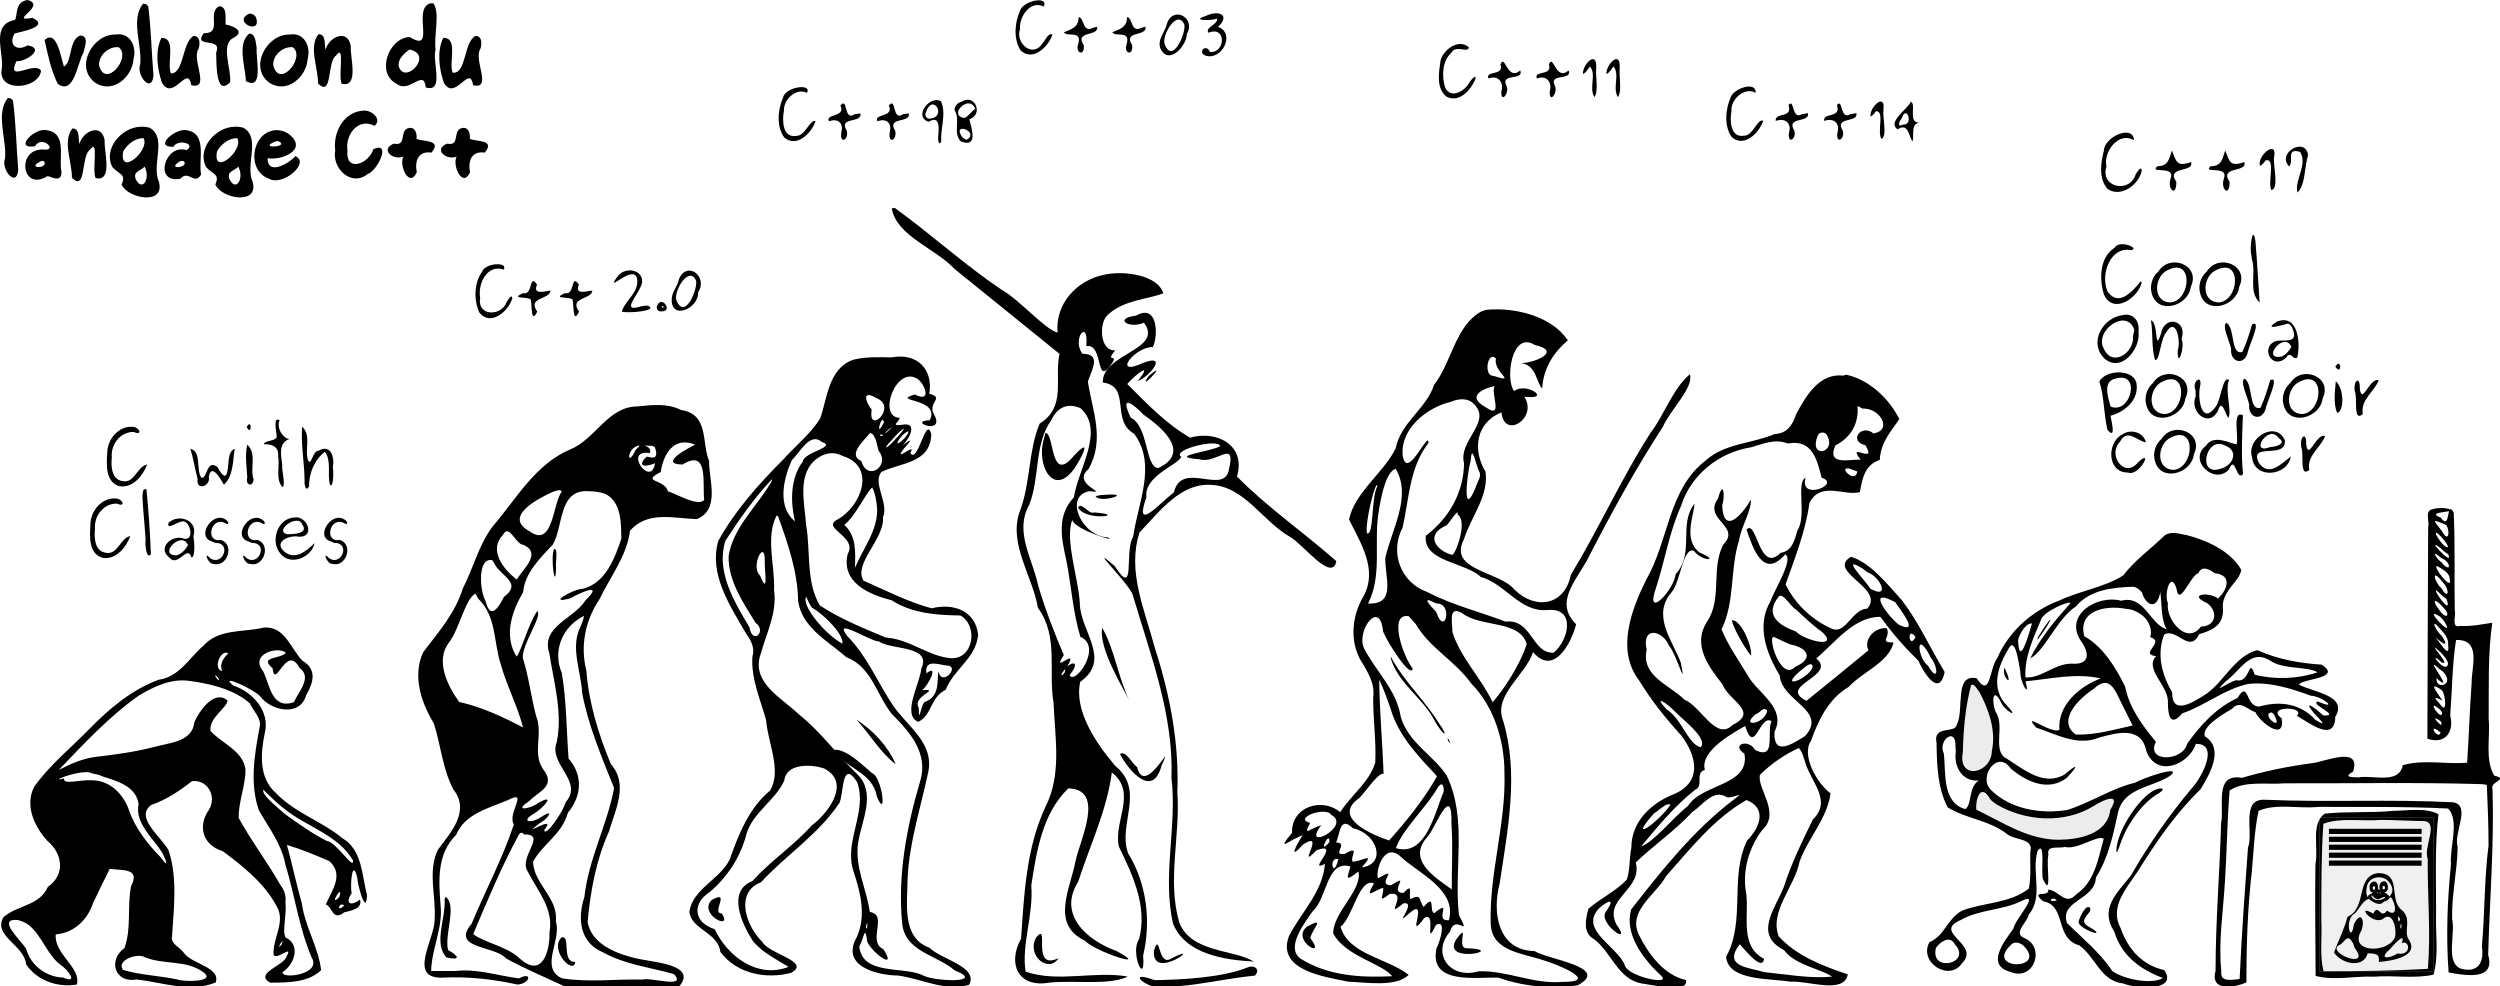 <?xml version="1.0" encoding="UTF-8" standalone="no"?>
<svg
   xmlns:osb="http://www.openswatchbook.org/uri/2009/osb"
   xmlns:dc="http://purl.org/dc/elements/1.1/"
   xmlns:cc="http://creativecommons.org/ns#"
   xmlns:rdf="http://www.w3.org/1999/02/22-rdf-syntax-ns#"
   xmlns:svg="http://www.w3.org/2000/svg"
   xmlns="http://www.w3.org/2000/svg"
   xmlns:xlink="http://www.w3.org/1999/xlink"
   width="1326"
   height="523"
   version="1.1">
  <title>Évolution du langage C++</title>
  <rect
     style="opacity:0.24;fill:#ffffff;fill-opacity:1;stroke:none;stroke-width:0.1;stroke-linecap:round;stroke-linejoin:round;stroke-miterlimit:4;stroke-dasharray:none;stroke-opacity:1"
     width="1326"
     height="523"
     x="0"
     y="0" />
  <path
     d="m 1053.089,421.54 c -3.253,-4.526 -5.009,-0.431 -4.721,8.279 1.425,0.59 26.498,14.307 36.641,14.94 11.699,1.821 22.624,-0.019 30.004,-5.998 2.703,-2.839 4.134,-5.643 5.486,-10.847 1.244,-5.587 1.757,-6.226 -2.966,-4.073 -7.215,3.987 -16.841,8.792 -24.241,9.94 -14.292,1.721 -30.968,-3.597 -40.204,-12.241 z"
     style="opacity:0.36;fill:#000000;fill-opacity:0.216;fill-rule:evenodd;stroke:none;stroke-width:0.408;stroke-linecap:butt;stroke-linejoin:miter;stroke-miterlimit:4;stroke-dasharray:none;stroke-opacity:1" />
  <path
     d="m 1041.575,388.101 c -0.097,3.228 -2.574,22.447 5.093,21.851 9.241,-1.775 10.809,-12.051 11.056,-17.187 0.278,-5.504 -2.46,-13.125 -3.649,-16.546 -1.189,-3.421 -5.875,-14.561 -8.35,-13.297 -2.475,1.264 -4.053,21.951 -4.151,25.179 z"
     style="opacity:0.36;fill:#000000;fill-opacity:0.216;fill-rule:evenodd;stroke:none;stroke-width:0.408;stroke-linecap:butt;stroke-linejoin:miter;stroke-miterlimit:4;stroke-dasharray:none;stroke-opacity:1" />
  <g
     transform="translate(-0.061,5.733)">
    <path
       d="m 785.54,159.573 c -13.647,7.7 -15.44,26.842 -24.844,38.782 -3.99,12.663 -17.704,19.929 -20.384,33.759 -6.422,13.038 -21.728,23.319 -24.723,37.681 6.111,12.378 15.223,26.395 7.892,40.331 -6.809,11.252 -7.969,26.034 -0.003,37.083 2.963,5.305 5.857,10.627 4.925,16.915 -0.103,11.589 1.68,23.237 1.088,34.715 -3.329,10.499 -12.796,17.181 -18.599,26.219 -9.636,-8.106 -25.97,-2.882 -25.534,10.879 -9.011,11.135 -1.066,3.597 5.668,1.326 -3.341,5.021 -8.034,14.054 0.207,4.924 12.656,-8.321 -4.253,14.915 7.122,3.026 13.897,-4.948 -5.687,12.419 4.457,7.245 -1.228,15.015 -12.655,25.72 -19.101,38.356 -6.713,18.19 19.021,21.536 31.338,24.119 10.153,0.416 25.472,2.988 32.179,-3.591 -11.262,-8.933 -31.882,-10.658 -36.139,-25.523 6.641,-5.183 9.775,-26.162 17.751,-22.998 -5.41,9.29 0.046,3.653 4.885,2.283 0.274,4.533 -3.362,8.44 3.425,3.315 10.673,-1.533 -3.992,14.285 7.158,5.061 8.107,-1.732 -6.283,14.039 3.293,5.148 11.034,-9.632 -2.578,16.823 7.936,2.469 6.85,-3.869 -0.421,17.127 6.133,3.789 5.899,-3.424 2.128,8.905 0.289,12.451 -4.033,19.419 20.942,15.074 32.825,15.465 13.299,4.724 28.11,6.083 42.1,4.051 17.736,-9.555 -15.692,-13.606 -22.926,-18.133 -19.601,-0.358 -22.508,-20.748 -18.46,-35.967 4.237,-28.456 10.364,-58.285 1.731,-86.507 -5.114,-13.295 12.012,-23.898 15.966,-36.102 11.15,13.214 20.602,-5.525 22.86,-14.79 -12.69,-12.385 1.877,-24.854 7.516,-37.344 11.889,-22.985 24.424,-45.713 38.466,-67.343 3.778,-8.845 16.585,-20.876 14.337,-27.9 -9.3,7.936 -13.266,21.091 -20.825,31.022 -15.588,24.319 -27.365,50.771 -42.347,75.412 -3.159,16.22 -18.764,18.871 -29.938,7.702 -8.097,-9.774 -35.183,-9.964 -26.784,-26.47 3.686,-11.883 13.325,-23.04 11.51,-35.961 -7.047,-11.618 -5.098,-26.036 8.442,-31.506 1.517,14.763 19.594,2.818 12.065,-8.31 15.383,1.948 0.819,-8.112 -5.357,-2.909 -4.829,-6.236 -1.338,-32.292 10.945,-24.524 15.212,3.416 -0.798,9.824 -7.641,9.66 8.677,0.583 8.432,10.641 11.616,13.416 0.567,-10.718 6.135,-19.226 13.589,-25.536 -8.424,-12.534 -27.211,-17.512 -42.656,-16.227 l -1.935,0.415 -1.516,0.619 5e-5,1.3e-4 z m 7.992,24.854 c -1.74,7.277 11.942,13.402 -1.35,9.199 -5.476,0.212 -3.048,-13.774 1.35,-9.199 z m -0.703,14.579 c -2.343,3.544 4.981,18.004 -4.655,11.329 -11.413,-6.243 -0.164,-10.324 4.655,-11.329 z m -10.802,9.748 c 9.349,9.539 -8.577,19.093 -5.438,31.239 -0.219,15.544 -7.949,29.112 -20.279,38.451 -1.518,13.805 20.951,13.962 29.142,21.802 13.197,3.687 20.731,18.903 35.393,17.572 15.299,-1.447 11.257,16.166 3.271,22.613 -11.542,0.65 -11.386,-17.987 -25.499,-16.474 -13.844,-5.235 -28.453,-8.866 -41.716,-15.757 -14.019,-5.04 -19.811,-21.082 -12.923,-34.036 3.514,-15.256 3.565,-32.045 13.743,-44.915 0.205,-7.654 -11.651,21.246 -13.722,6.202 -0.999,-14.068 13.067,-25.151 25.732,-28.103 4.006,-1.725 9.088,-2.222 12.295,1.405 z m 0.79,43.911 c -7.353,17.795 -4.754,-6.829 -2.665,-14.229 0.596,-9.516 2.678,2.24 4.326,5.637 1.824,2.911 -0.997,5.706 -1.66,8.592 z m -42.506,-9.748 c 8.765,14.519 -2.176,32.274 -5.466,47.2 -0.385,10.225 6.182,24.916 -9.146,24.262 7.779,-15.208 2.716,-33.194 5.754,-49.545 1.058,-6.743 3.712,-20.454 8.857,-21.917 z m -9.66,9.134 c -3.388,6.027 -1.841,26.72 -5.544,25.073 -1.293,-5.198 4.766,-29.221 5.544,-25.073 z m 42.418,15.018 c 5.458,3.184 -0.274,19.701 -2.651,21.564 -9.077,-2.438 -14.547,-10.797 -3.173,-15.696 0.62,0.013 6.94,-10.066 5.824,-5.868 z m -11.241,47.248 c 9.404,-0.277 4.476,18.273 0,4.523 -3.946,-4.18 -8.178,-8.826 0,-4.523 l 0,0 z m 13.7,5.094 c 9.602,7.766 30.762,3.557 34.299,16.534 -3.516,10.807 -11.702,23.511 -18.096,30.769 -6.074,-12.961 -17.048,-23.545 -21.339,-37.32 0.32,-3.665 -2.707,-14.446 5.136,-9.983 z m -24.415,6.06 c 7.183,12.425 20.836,19.413 29.245,31.265 12.043,12.22 17.631,30.077 17.667,47.237 0.916,26.849 -8.001,52.983 -7.301,79.762 0.146,15.364 17.322,16.101 28.269,19.942 7.905,2.349 29.927,11.569 9.629,11.377 -15.393,1.354 -29.339,-6.237 -44.487,-5.595 -14.518,4.393 -25.345,-9.084 -14.906,-21.112 2.585,-9.968 11.608,4.452 4.685,-8.641 -2.88,-24.5 4.638,-50.852 -6.508,-74.075 -6.796,-10.456 -20.506,-17.627 -24.38,-31.134 -2.356,-14.78 -13.444,-24.287 -19.584,-36.605 -3.98,-9.227 8.545,-26.359 10.223,-8.623 2.24,5.71 14.795,25.344 15.694,19.564 -5.017,-6.172 -13.181,-29.581 -2.141,-27.73 l 1.837,1.962 2.06,2.407 -2e-5,0 z m -13.437,44.877 c 4.2,14.321 14.777,25.1 24.59,35.656 -6.94,12.263 -16.028,23.532 -25.436,34.064 -8.47,-2.869 -30.929,-12.047 -15.719,-22.602 4.922,-5.378 9.761,-13.09 12.822,-12.82 -0.575,-16.605 -2.211,-33.185 -2.318,-49.842 2.387,5.031 4.276,10.274 6.06,15.545 z m 28.103,43.823 c -4.727,11.002 -9.372,34.782 -25.346,29.941 3.746,-10.412 16.118,-21.369 22.426,-32.467 2.55,-3.385 3.116,0.382 2.92,2.527 z m 4.128,16.95 c 0.844,11.607 0.107,23.242 0.176,34.865 -9.445,-6.679 -24.146,-15.928 -12.626,-28.159 3.991,-4.722 12.942,-28.932 12.451,-6.706 z m -63.759,-4.655 c 11.241,5.975 -16.335,20.014 -5.291,5.511 -5.838,1.538 -10.036,6.508 -5.883,-1.264 -9.483,-2.365 8.343,-9.028 11.174,-4.247 z m 11.505,7.114 c 12.665,2.579 18.266,18.906 4.699,20.759 7.493,-8.53 0.501,-3.344 -4.786,-3.019 -1.736,-2.266 4.312,-9.092 -4.04,-4.259 -7.866,1.457 2.401,-5.843 -4.83,-5.928 2.258,-4.752 1.89,-14.422 8.958,-7.553 z m -12.471,7.289 c -6.531,8.016 0.174,-7.075 0,0 z m 37.851,7.816 c 9.398,8.793 30.01,17.581 25.512,33.636 -8.371,0.913 2.653,-12.14 -7.778,-3.7 -2.873,-1.144 0.855,-10.89 -5.582,-3.315 -2.809,-3.651 -0.898,-7.303 -7.059,-4.139 -1.105,-2.078 1.872,-9.405 -3.7,-3.249 -8.415,-0.153 4.872,-11.258 -6.576,-4.139 -8.392,0.064 5.492,-10.898 -6.773,-3.689 -1.857,-2.371 2.783,-19.976 11.955,-11.406 z m -33.109,1.317 c -2.802,11.401 -5.358,-1.784 0,0 z m 6.411,3.864 c -1.99,6.684 -2.712,8.01 4.261,2.624 2.124,10.091 -13.526,21.658 -13.394,32.857 6.266,12.05 25.72,15.795 31.316,22.706 -16.8,0.851 -34.284,-0.193 -48.898,-9.481 -7.703,-6.028 2.562,-18.983 6.868,-25.257 7.392,-6.149 7.129,-27.318 19.848,-23.449 z"
       style="fill:#000000;stroke:none" />
    <path
       d="m 737.677,343.385 c 4.194,13.73 16.687,20.574 23.217,32.959 3.899,7.404 8.742,10.477 2.325,1.438 -7.615,-12.28 -18.545,-22.201 -25.316,-34.931 l -0.226,0.534 0,0 z"
       style="fill:#000000;stroke:none" />
    <path
       d="m 768.064,387.121 c 3.258,4.257 -1.194,-3.975 0,0 z"
       style="fill:#000000;stroke:none" />
    <path
       d="m 772.455,492.508 c -8.395,13.467 27.741,5.476 5.994,4.731 -6.9,0.592 1.823,-15.105 -5.994,-4.731 z"
       style="fill:#000000;stroke:none" />
    <path
       d="m 693.327,485.746 c -9.056,7.114 10.866,18.146 1.741,6.117 0.814,-4.869 8.775,-11.821 -1.741,-6.117 z"
       style="fill:#000000;stroke:none" />
  </g>
  <g transform="translate(-0.061,8.574)">
    <path
       d="m 978.047,190.662 c -13.046,-1.558 -20.012,10.6 -25.345,20.527 -1.938,5.857 -4.892,10.209 -11.423,10.466 -12.01,5.153 -26.313,4.816 -36.474,13.961 -19.885,15.163 -19.691,42.666 -31.436,62.977 -8.056,16.163 -16.248,37.555 -3.945,53.725 6.409,10.547 14.17,20.217 22.436,29.291 8.09,10.714 11.266,24.509 -3.831,30.979 -12.139,4.752 -22.808,14.632 -22.699,28.587 -1.168,5.471 -0.592,11.794 -2.455,16.878 -5.972,6.203 -14.167,10.01 -20.36,15.44 -1.422,5.618 -3.088,12.705 2.995,16.044 9.313,6.985 12.61,21.169 25.15,23.498 5.823,0.727 25.315,5.503 23.593,-1.789 -11.444,-2.574 -19.551,-13.354 -24.656,-23.471 -6.826,-13.03 8.708,-21.618 14.183,-31.702 12.998,-14.602 25.45,-30.553 42.627,-40.324 11.044,4.423 7.174,14.553 0.346,21.47 -9.555,19.305 -0.613,42.591 -11.155,61.687 0.972,12.976 23.745,11.386 34.273,13.24 8.845,-0.756 28.31,6.863 30.272,-3.894 -13.182,-4.491 -26.954,-9.598 -36.654,-20.191 -5.116,-13.181 8.569,-26.443 11.083,-39.704 4.529,-12.497 14.621,-22.729 16.424,-36.158 -7.065,-4.922 -15.707,-20.316 -10.397,-27.8 4.061,-11.206 9.146,-22.174 20.062,-28.693 7.381,-8.048 21.261,-12.879 23.752,-23.525 -8.133,0.095 -1.261,-2.596 -3.621,-7.593 -6.896,-0.459 -12.364,6.338 -9.721,11.748 -10.864,9.034 -21.902,17.956 -32.873,26.806 -16.018,-8.031 16.654,-13.179 5.182,-22.483 10.083,-8.4 19.969,-22.231 34.062,-22.049 6.395,8.825 12.706,16.011 20.13,23.296 2.897,6.563 11.091,19.61 13.958,5.954 -7.691,-12.598 -13.644,-26.182 -22.636,-37.964 -7.365,-8.187 -16.767,-20.11 -27.071,-23.16 -13.29,7.902 18.424,16.67 8.607,27.521 -7.85,0.208 -11.033,13.013 -18.121,10.905 -10.74,-4.458 -20.189,-13.372 -25.175,-23.76 4.966,-14.161 10.61,-28.248 12.645,-43.213 6.048,-11.898 18.804,-3.345 26.787,-5.792 1.189,-7.011 2.613,-14.507 10.55,-17.05 0.377,-9.533 6.46,-15.729 10.352,-21.68 -5.443,-10.699 -15.483,-20.517 -27.916,-23.46 l -0.88,0.032 -0.624,0.419 -2e-4,0 z m 9.924,17.477 c 9.181,-0.545 16.224,11.567 5.763,13.163 -6.606,-5.341 -13.344,4.243 -4.314,6.246 6.764,10.963 -10.365,-2.491 -2.474,7.746 -5.367,-0.576 -18.34,3.597 -13.378,-7.659 8.523,-4.221 12.533,-12.148 11.68,-20.814 l 0.999,0.428 1.724,0.889 0,1.3e-4 z m -19.145,13.7 c 6.219,9.763 -9.988,13.61 -4.556,0.428 0.797,-1.661 3.315,-1.947 4.556,-0.428 z m -20.55,4.83 c 13.046,-2.406 15.523,8.534 17.993,18.175 10.803,3.302 -12.251,12.75 -8.508,-0.095 -5.287,2.888 0.802,20.122 -4.369,28.088 -1.568,5.104 -2.707,10.879 -8.854,11.811 -11.599,11.529 -12.537,-18.346 -18.147,-12.317 3.492,10.21 9.053,26.489 20.558,13.129 4.64,2.41 -5.487,18.298 -8.004,25.194 -7.402,12.937 -1.868,27.481 5.115,39.124 1.035,13.714 25.623,18.296 13.419,32.071 -6.33,3.811 -16.952,11.335 -16.229,-2.282 6.408,-12.456 -8.562,-20.323 -13.759,-29.193 -4.921,-8.313 -10.675,-16.169 -14.344,-25.169 7.3,-14.701 4.373,-32.001 9.364,-47.358 0.951,-6.725 6.927,-16.472 6.148,-21.44 -4.19,7.724 -14.511,19.415 -15.14,3.086 1.83,-6.097 0.3,-13.475 -2.154,-3.778 -8.367,11.397 12.576,14.689 2.725,24.528 -6.748,13.005 -0.297,28.733 -8.742,41.124 -7.703,11.975 0.844,23.58 8.238,32.908 3.568,9.145 19.753,14.531 5.299,21.767 -8.647,8.633 -16.739,-10.134 -25.396,-13.493 -7.921,-7.985 -23.15,-12.45 -20.037,-26.541 -2.878,-12.546 8.425,-10.515 11.888,-2.046 3.592,3.674 9.617,25.03 6.149,8.742 -4.625,-12.002 -15.37,-24.84 -4.851,-37.136 4.806,-5.418 5.98,-24.224 11.843,-21.991 4.316,5.775 14.338,5.702 3.134,0.941 -8.935,-6.568 -3.198,-19.393 -2.775,-25.923 -8.707,10.822 0.23,26.317 -10.02,37.331 -0.812,8.57 -16.626,24.993 -10.372,7.146 4.733,-14.491 6.976,-29.562 13.358,-43.559 5.136,-16.313 20.079,-28.118 36.763,-30.783 6.688,-1.819 12.757,-4.808 19.707,-2.063 z m 36.885,14.842 c -1.162,7.669 -12.566,-5.211 -1.737,-0.648 l 1.737,0.648 0,0 z m 5.445,53.484 c 6.538,2.016 12.506,14.609 1.562,8.743 -2.468,-4.187 -16.707,-18.434 -4.06,-10.657 l 1.167,0.893 1.331,1.021 z m -23.888,31.792 c 9.213,9.142 -10.038,4.139 -14.004,-0.347 -9.342,-3.425 -16.937,-8.781 -9.314,-18.461 2.126,-2.803 6.408,5.335 9.382,6.839 4.474,4.17 8.902,8.47 13.936,11.969 z m 38.554,-15.984 c 2.376,3.648 13.694,17.538 1.975,12.017 -5.139,-3.748 -18.205,-20.648 -1.975,-12.017 z m 10.802,18.531 c -3.682,7.201 -4.705,-6.608 0,0 z m -66.306,3.952 c 9.118,1.678 12.487,7.48 2.384,11.878 -7.543,7.938 -14.916,-16.49 -11.214,-15.941 2.883,1.48 5.844,2.806 8.83,4.063 z m 74.386,6.938 c 4.13,5.223 4.067,13.792 -1.467,4.301 -5.145,-3.573 -6.851,-18.136 -0.136,-7.337 l 0.787,1.465 0.816,1.571 0,0 z m -62.705,5.182 c -2.535,6.441 -17.891,11.844 -7.026,2.283 1.305,-0.884 7.047,-6.814 7.026,-2.283 z m -72.98,23.449 c 4.378,4.488 17.812,14.567 13.612,18.882 -6.471,-1.27 -10.25,-15.352 -17.968,-19.98 -8.097,-8.688 0.829,-2.901 4.355,1.098 l 0,0 z m 48.917,-0.527 c -1.072,7.213 -14.907,9.279 -6.06,1.844 2.102,-0.237 3.856,-4.402 6.06,-1.844 z m 2.283,5.621 c -2.774,5.762 2.808,20.865 -8.694,15.281 -3.343,-6.144 -13.123,-3.05 -5.673,1.983 3.045,17.055 -22.52,15.755 -29.919,27.677 -7.863,6.112 -18.238,19.286 -24.838,21.441 8.777,-10.549 17.974,-21.652 28.638,-30.024 4.835,-2.025 -0.401,-9.007 5.149,-10.495 -2.858,-10.079 15.251,-19.808 21.352,-23.328 5.091,16.263 7.708,-6.584 13.986,-2.536 z m 17.828,21.692 c 3.014,10.523 14.461,20.522 4.128,30.387 -5.674,11.625 -11.486,23.404 -15.438,35.857 -4.83,12.113 -16.092,25.17 0.232,33.584 5.482,7.782 20.311,10.144 25.361,13.98 -11.836,1.096 -23.988,-1.224 -35.811,-2.389 -8.499,-2.566 -22.174,-2.811 -13.27,-14.659 -0.531,-1.884 11.906,15.735 13.018,7.573 -12.861,-6.526 -8.096,-22.441 -9.38,-33.953 -2.347,-12.147 0.985,-24.294 8.25,-34.178 10.283,-9.235 -2.633,-21.884 -1.075,-29.394 5.952,-6.05 13.583,-11.081 20.659,-14.284 1.892,2.096 2.436,4.901 3.326,7.476 z m -41.364,18.706 c 3.981,0.406 10.316,-3.885 3.296,1.348 -21.2,16.199 -37.915,37.25 -54.229,58.132 -3.736,13.155 6.653,26.514 15.863,35.07 6.071,5.47 -17.038,0.624 -19.094,-5.178 -3.581,-10.323 -24.668,-18.835 -13.811,-30.488 4.937,-4.41 8.867,-5.553 3.686,1.728 -4.611,5.956 14.571,19.189 5.632,6.88 -7.298,-13.957 14.039,-18.444 10.179,-32.979 8.335,-8.085 21.177,-17.133 30.167,-26.918 5.527,-3.574 11.04,-12.425 18.311,-7.597 z m -30.035,3.952 c -6.804,9.701 -23.282,21.053 -8.814,4.571 2.16,-1.023 6.789,-6.179 8.814,-4.571 z"
       style="fill:#000000;stroke:none" />
    <path
       d="m 918.591,320.464 c 1.416,5.881 8.952,17.763 10.297,18.735 0.391,-5.838 -5.743,-19.502 -10.297,-18.735 z"
       style="fill:#000000;stroke:none" />
  </g>
  <g transform="translate(-0.061,2.168)">
    <path
       d="m 452.518,188.682 c -13.166,4.691 -13.656,20.653 -17.433,31.045 -5.075,8.357 -13.335,14.671 -19.873,22.132 -12.902,12.852 -25.325,26.866 -34.181,42.9 -5.055,17.364 6.035,34.012 14.349,48.445 2.702,3.9 5.233,7.841 3.772,12.751 -0.867,11.63 4.151,22.67 7.246,33.805 0.873,11.903 8.519,27.006 2.056,37.424 -11.226,9.377 -16.633,23.157 -21.363,36.544 -5.323,10.745 -19.48,15.364 -21.401,27.709 1.114,9.59 15.026,10.678 16.497,21.353 8.552,11.506 24.291,14.603 37.588,10.998 10.715,-6.019 -12.177,-9.989 -15.383,-16.413 -8.48,-8.061 -14.872,-26.114 -0.767,-31.558 13.401,-14.489 30.793,-25.635 41.707,-42.195 2.309,-4.993 1.111,-23.423 9.294,-11.083 5.823,15.73 -7.134,31.402 -1.892,47.378 3.989,12.126 7.325,25.272 0.598,37.256 -5.684,13.889 12.933,17.955 22.99,18.087 12.713,1.678 24.67,8.606 37.672,4.95 5.442,-9.602 -15.053,-13.561 -20.856,-19.658 -15.203,-5.312 -11.705,-24.386 -11.674,-37.055 0.94,-19.209 7.009,-37.55 10.957,-56.203 3.109,-15.137 -10.623,-23.905 -18.246,-34.618 -8.431,-12.321 -13.949,-26.55 -24.587,-37.321 -8.348,-10.766 11.789,2.6 16.621,2.711 7.013,4.706 28.34,2.06 22.482,14.491 -0.611,7.756 -10.472,24.299 -1.626,28.166 7.427,-3.571 6.142,-12.719 14.616,-17.076 4.718,-11.557 15.907,-16.406 17.18,-29.086 -1.343,-12.857 -13.2,-16.983 -24.637,-14.071 -12.55,-3.351 -24.282,-9.477 -36.168,-14.677 -5.533,-9.086 11.24,-21.954 10.346,-33.673 3.201,-7.659 -5.669,-17.959 -0.888,-23.931 10.154,-5.143 26.039,-4.402 26.501,-20.042 -2.779,-10.714 -7.037,16.191 -11.11,9.957 3.833,-6.383 -9.758,5.905 -3.462,-2.267 8.904,-9.969 -2.959,0.144 -4.53,1.652 6.542,-4.228 13.669,-16.534 3.162,-14.315 -5.393,0.437 -1.749,-0.871 -0.735,-3.718 -12.267,-0.234 -1.796,-28.722 9.763,-20.386 3.769,3.09 7.14,12.519 -1.826,7.978 -13.529,3.962 13.978,1.595 7.937,13.656 -12.665,0.502 8.865,8.441 2.164,-3.247 -3.42,-6.256 6.003,-8.65 -2.417,-10.794 2.185,-13.071 -6.585,-21.79 -19.8,-19.32 -6.854,-0.036 -13.956,-0.438 -20.643,1.316 z m 12.559,20.375 c 11.298,4.691 -4.991,19.902 -2.646,6.071 -3.501,-4.383 -5.35,-10.857 2.646,-6.071 z m 3.864,12.646 c -5.097,10.354 -1.377,-5.125 0,0 z m 4.391,2.459 c -5.185,5.676 -4.762,3.288 0,0 z m 1.669,6.587 c -4.279,5.028 -7.888,6.601 -1.663,0.161 3.646,-4.575 9.912,-9.065 2.779,-1.387 l -1.116,1.226 z m 5.269,-0.966 c -8.025,8.208 -2.801,-1.87 1.669,-3.249 l -0.34,1.361 -1.328,1.888 0,0 z m -14.227,7.114 c 6.523,7.901 -5.89,16.754 -9.131,5.485 -7.622,-3.422 1.692,-11.072 4.576,-14.896 3.139,0.441 3.73,6.843 4.554,9.411 z m 2.635,-8.08 c -2.917,0.955 -2.224,-1.57 0,0 z m -32.758,3.425 c 8.479,2.74 -9.465,5.22 -10.07,10.419 -6.701,8.886 -6.569,21.358 -4.157,31.735 -9.6,-7.925 -6.07,-22.806 -1.592,-32.615 4.127,-3.68 9.549,-15.062 15.819,-9.54 z m 11.153,7.465 c 17.812,5.487 9.876,26.497 -2.544,33.508 -9.721,4.828 10.695,8.983 5.163,18.387 -3.628,15.247 11.334,21.555 23.312,24.624 11.138,7.186 24.692,7.902 36.424,8.054 9.804,5.425 6.903,23.727 -5.327,22.614 -11.799,-1.021 -21.418,-10.05 -34.281,-10.934 -11.902,-4.965 -24.051,-9.863 -34.865,-16.95 -7.543,-12.534 -4.872,-28.569 -7.306,-42.623 -0.789,-11.759 -5.259,-27.822 6.31,-35.743 3.927,-2.714 8.855,-3.335 13.115,-0.938 z m -39.784,16.774 c -7.512,11.658 -18.673,22.204 -20.786,36.459 -0.213,13.004 7.756,24.565 14.287,35.204 6.239,4.443 -1.572,12.049 -3.181,2.517 -8.022,-13.615 -17.989,-29.683 -12.8,-45.99 7.442,-11.495 15.365,-22.866 24.814,-32.789 -0.04,1.65 -1.72,3.119 -2.334,4.6 z m 57.963,10.627 c 0.712,11.723 -7.379,21.441 -11.68,31.88 0.091,-8.076 0.931,-16.78 -5.708,-22.746 5.79,-4.338 12.237,-18.33 14.839,-19.828 1.708,3.292 2.16,7.056 2.55,10.694 z m -52.518,4.479 c 5.177,14.527 10.401,29.29 10.643,44.884 1.833,14.147 15.899,21.416 25.627,29.941 13.348,5.155 15.862,19.699 24.049,30.09 9.722,9.676 19.6,21.004 15.03,35.818 -7.212,24.397 -12.005,50.067 -9.482,75.574 1.684,14.81 18.324,16.415 27.793,24.612 17.47,6.977 -11.873,6.11 -17.616,2.256 -10.779,-4.334 -31.27,0.226 -32.934,-14.832 2.934,-6.032 2.919,-11.594 4.226,-2.573 2.446,5.691 16.057,15.906 8.624,3.974 -9.05,-4.062 2.713,-18.208 -7.274,-19.793 -1.726,-12.316 -8.142,-23.909 -6.192,-36.757 1.828,-11.646 9.748,-26.409 -0.437,-36.273 -10.773,-10.353 -19.277,-22.428 -31.007,-31.777 -9.146,-8.833 -25.828,-17.018 -20.134,-32.373 3.052,-11.072 8.695,-21.719 6.967,-33.588 0.572,-12.939 -4.622,-27.607 1.326,-39.446 l 0.79,0.263 1.4e-4,0 z m -7.026,25.995 c 0.181,4.852 1.64,15.871 -2.448,5.621 -5.542,-4.993 2.888,-20.646 2.432,-7.192 l 0.016,1.571 2e-5,0 z m 25.029,22.57 c 6.775,3.824 16.948,14.359 16.164,19.096 -8.793,-4.503 -22.309,-20.67 -19.15,-24.893 0.709,2.059 1.707,4.031 2.986,5.796 z m 72.278,30.738 c 5.983,0.979 -3.671,11.326 -5.182,2.986 -0.984,4.779 1.114,13.435 -7.465,16.335 -2.045,2.138 -2.916,12.288 -2.986,3.074 -3.872,-6.319 12.378,-10.053 1.888,-9.419 3.735,-3.234 8.731,-14.152 2.139,-8.896 -1.053,-8.253 7.16,-4.211 11.605,-4.08 z m -66.042,54.45 c 14.732,7.292 2.608,23.555 -6.235,30.211 -9.698,10.783 -21.916,18.839 -31.616,29.607 -13.677,5.294 -5.435,22.973 0.159,31.611 4.95,6.268 13.088,10.167 19.016,13.901 -16.556,6.401 -32.342,-5.628 -39.175,-20.017 -11.153,-3.466 -12.234,-13.622 -2.496,-19.778 9.459,-8.16 16.364,-18.676 19.39,-30.829 3.585,-11.563 15.369,-17.66 20.056,-28.295 1.087,-9.261 14.468,-8.524 20.902,-6.411 z m 22.922,84.836 c -1.545,0.806 0.946,-6.276 0,0 z"
       style="fill:#000000;stroke:none" />
    <path
       d="m 454.362,379.568 c 6.84,7.436 13.213,18.146 20.726,23.536 -3.977,-9.454 -12.124,-18.065 -20.726,-23.536 z"
       style="fill:#000000;stroke:none" />
    <path
       d="m 442.594,395.464 c 6.611,11.006 20.164,11.355 22.626,25.084 5.437,12.663 2.745,-10.985 -2.749,-12.744 -5.308,-4.498 -13.265,-12.539 -19.877,-12.34 z"
       style="fill:#000000;stroke:none" />
    <path
       d="m 377.518,475.207 c -7.385,7.468 11.548,16.784 5.445,7.114 -6.023,0.206 5.151,-13.052 -5.445,-7.114 z"
       style="fill:#000000;stroke:none" />
  </g>
  <path
     d="m 138.492,333.201 c -10.393,2.111 -22.812,0.531 -30.595,9.279 -7.671,6.614 -12.808,16.53 -23.737,18.059 -14.481,5.342 -26.283,15.406 -36.927,26.277 -9.81,10.054 -21.004,19.023 -29.135,30.552 -5.046,9.893 0.128,21.008 6.98,28.581 8.135,6.7 9.729,17.93 0.31,24.43 -4.34,10.186 -16.538,9.659 -23.581,16.163 -5.732,9.779 11.202,14.857 12.018,24.892 5.75,8.725 16.904,12.478 26.92,10.761 2.492,-9.046 -12.207,-16.102 -11.175,-26.599 9.119,-0.645 16.727,-7.264 19.782,-16.609 2.892,-6.091 5.829,-12.161 8.87,-18.179 6.767,1.065 16.336,-0.561 11.334,9.159 -2.286,10.841 0.341,22.423 -3.58,32.895 -8.878,6.462 -5.091,18.715 6.445,16.664 13.869,1.454 28.303,7.204 41.985,1.566 2.751,-8.056 -12.449,-9.662 -16.79,-15.573 -1.855,-2.984 -7.217,-4.768 -6.378,-8.77 0.953,-15.137 2.995,-30.904 -1.761,-45.578 -3.422,-6.929 -18.349,-17.518 -9.268,-24.221 7.966,-2.74 15.052,-7.467 21.625,-12.633 8.065,-1.01 13.369,7.8 9.014,15.155 -6.128,8.574 -3.369,18.79 7.211,21.928 10.927,8.067 22.098,17.013 28.632,29.155 5.113,8.538 -2.374,17.302 -1.546,26.009 2.057,2.848 11.017,-6.567 6.521,1.405 -2.059,4.446 -16.857,8.474 -8.355,13.227 9.147,-0.058 20.052,0.078 27.014,-6.624 -1.408,-12.099 -8.536,-23.072 -10.203,-35.295 -2.895,-10.281 -5.143,-20.961 -7.929,-31.115 7.593,2.231 15.156,5.385 22.492,8.57 8.08,7.329 1.128,15.737 -1.837,22.92 3.764,1.732 3.465,9.054 9.732,4.254 3.381,-0.827 9.95,-1.927 8.343,-6.795 -5.13,3.936 -8.081,1.932 -4.38,-3.348 -0.965,-4.164 0.312,-19.179 2.987,-8.117 0.087,3.734 4.75,20.688 5.139,9.073 -2.792,-10.554 -2.495,-23.95 -13.083,-30.173 -11.119,-9.136 -25.484,-13.508 -35.475,-24.177 -8.94,-7.935 -7.874,-21.023 -5.649,-31.624 2.856,-11.373 -6.376,-21.761 -16.686,-25.097 -8.349,-6.956 11.41,2.212 14.191,5.65 5.792,7.721 21.095,11.11 24.415,-0.527 3.804,-6.65 5.95,-13.563 -1.856,-18.26 -6.164,-6.138 -9.15,-17.816 -19.624,-17.716 l -1.124,0.089 -1.284,0.318 10e-6,0 z m 13.173,12.998 c -2.628,3.451 -14.703,1.869 -7.112,8.213 1.414,11.956 7.346,-13.458 14.314,-0.133 7.021,4.954 -0.749,12.87 -3.03,18.201 -11.867,3.915 -12.566,-9.095 -16.299,-16.494 -7.287,-9.072 7.783,-13.402 12.128,-9.787 z m -30.562,0.439 c -3.322,2.701 -4.752,6.78 -3.151,9.353 -5.61,-1.273 -0.365,-12.271 3.151,-9.353 z m -5.269,12.91 c 1.62,4.358 -4.585,-4.353 0,0 z m -11.856,2.108 c 10.095,1.693 20.823,4.545 28.598,11.456 1.742,4.047 6.395,8.034 5.097,12.748 -2.707,14.479 -5.342,29.827 -0.296,44.094 5.329,9.222 12.043,17.932 14.019,28.694 4.998,16.361 7.209,33.497 13.941,49.329 5.561,9.064 -16.941,11.588 -15.34,7.545 6.361,-4.192 9.557,-14.48 1.525,-18.253 -2.053,-3.214 0.754,-12.776 -0.161,-18.694 0.564,-3.606 -0.704,-6.694 -2.862,-9.53 -6.804,-12.044 -15.328,-23.06 -21.895,-35.21 -0.211,-8.305 3.58,-16.917 3.621,-25.59 -1.217,-10.13 -12.88,-14.047 -18.565,-20.576 -0.936,-6.926 8.455,-11.885 9.059,-16.103 -6.988,-6.028 -14.954,5.344 -17.636,11.484 -1.044,10.712 -13.808,10.903 -21.939,13.296 -10.067,2.57 -20.315,3.916 -30.597,5.128 -7.033,0.911 -13.187,3.748 -19.374,6.903 13.272,-13.819 26.417,-28.1 42.119,-39.197 7.976,-4.946 17.546,-9.443 27.042,-8.032 1.213,0.179 2.428,0.348 3.643,0.508 z m -49.62,50.147 c 7.779,2.486 17.85,5.224 19.145,14.666 -2.03,10.1 7.424,17.774 12.386,25.565 2.402,4.359 3.702,8.939 -0.441,2.908 -7.186,-7.299 -13.601,-15.422 -17.027,-25.215 -2.887,-8.448 -10.055,-15.773 -19.431,-15.86 -6.507,-0.502 -15.82,2.69 -14.961,-1.004 -10.36,2.574 10.497,-5.774 14.897,-2.58 1.856,0.282 3.75,0.635 5.431,1.519 z m 96.692,17.389 c 11.721,9.418 28.206,13.538 36.201,27.186 0.707,5.775 -9.02,-9.936 -13.866,-10.321 -7.907,-3.988 -15.032,-9.127 -22.231,-14.251 -3.378,-3.183 -12.755,-10.306 -11.443,-12.911 3.65,3.566 7.251,7.206 11.34,10.297 z m 28.894,46.634 c -6.277,6.128 2.587,-8.387 0,0 l 0,0 z m 2.635,4.391 c -4.289,4.478 -2.993,-2.198 0,0 z M 15.541,490.842 c 6.935,5.857 9.596,15.856 16.811,21.1 3.674,2.292 9.483,10.243 1.165,6.562 -8.979,-0.245 -17.209,-6.467 -19.612,-15.155 -2.317,-4.203 -16.113,-16.206 -4.666,-15.428 2.258,0.551 4.468,1.468 6.301,2.92 z m 133.754,10.275 c -3.662,4.007 2.283,-5.74 0,0 z m -72.453,6.587 c 9.964,4.142 21.828,1.245 30.988,7.931 7.212,5.266 -10.352,5.266 -13.806,3.868 -9.537,-2.045 -19.519,-2.263 -28.83,-5.08 -3.634,-5.341 8.033,-9.055 11.647,-6.718 z"
     style="fill:#000000;stroke:none" />
  <g transform="translate(-0.061,10.049)">
    <path
       d="m 338.524,205.504 c -16.142,-0.149 -22.568,17.549 -36.203,22.897 -18.331,7.846 -28.322,26.024 -40.742,40.517 -7.562,9.786 -10.407,22.296 -16.058,33.191 -3.959,12.983 -13,23.286 -21.033,33.801 -5.712,12.562 -1.1,26.509 5.621,37.636 3.843,11.591 4.564,24.159 10.461,35.181 8.959,11.384 -1.294,22.641 -8.157,31.771 -5.71,11.456 -0.967,24.859 -1.826,37.09 0.257,10.171 -14.808,31.734 4.424,30.898 13.366,-0.664 26.582,0.837 39.517,3.671 6.67,-0.416 8.267,-7.166 0.734,-3.269 -11.208,-1.427 -22.103,-5.277 -33.66,-3.909 -4.285,0 -8.569,0 -12.854,0 0.226,-11.702 6.177,-22.567 5.04,-34.467 -1.064,-13.148 -2.156,-27.547 8.144,-37.658 4.746,-11.3 16.997,-14.087 27.477,-18.509 11.537,-5.964 -0.552,7.009 3.199,12.908 -5.993,18.079 -15.067,35.025 -22.378,52.594 -11.291,13.546 11.763,11.349 18.229,18.455 10.413,5.718 21.058,10.077 31.469,15.03 20.063,0.006 40.173,-0.596 60.235,-0.044 10.453,-11.904 -14.555,-13.018 -22.476,-14.953 -10.477,-2.418 -23.945,-7.539 -25.947,-19.353 1.455,-16.364 4.466,-32.719 11.216,-47.782 3.452,-11.668 10.654,-25.192 1.079,-36.001 -6.559,-15.848 -11.646,-32.342 -12.967,-49.52 -3.373,-13.312 -0.518,-26.826 7.083,-38.127 5.674,-11.866 14.375,-22.683 16.05,-36.04 9.148,-10.788 23.379,-6.577 35.399,-6.221 12.694,-4.975 6.355,-21.101 6.571,-30.814 -4.043,-9.478 0.065,-24.88 -14.867,-27.049 -7.068,-3.652 -15.175,-2.731 -22.778,-1.925 z m 30.211,20.287 c -3.575,1.805 -19.795,10.345 -6.658,10.547 14.174,-8.773 10.396,10.542 11.504,18.663 -3.05,4.104 -15.164,-3.385 -19.249,-4.444 -1.674,-6.68 -14.823,-4.651 -3.82,-10.231 1.454,-9.621 6.904,-19.087 18.223,-14.534 z m -31.44,2.635 c -5.033,10.743 -4.92,-1.494 1.932,-2.196 l -0.242,0.637 -1.691,1.559 0,0 z m 10.1,-1.405 c 2.065,6.143 -0.501,6.124 -4.321,5.105 -6.57,6.438 1.495,5.034 4.409,3.474 -1.946,13.561 -17.241,-7.616 -2.777,-5.33 1.849,-4.436 -7.644,-4.146 1.142,-3.842 l 1.548,0.593 0,0 z m -49.356,23.624 c -4.92,6.417 -4.478,30.258 -17.103,21.088 -14.378,-7.668 4.739,-17.52 12.361,-20.903 1.288,-0.313 3.575,-1.757 4.742,-0.185 z m 23.361,1.405 c 8.274,4.398 8.096,15.412 8.218,23.602 -3.541,10.578 -8.394,23.644 -20.572,26.624 -5.635,0.277 -19.039,8.528 -6.526,5.009 5.396,-2.984 18.229,-8.815 8.102,1.066 -6.075,9.86 -23.899,13.758 -19.192,28.107 2.382,15.438 7.114,31.404 3.974,46.975 -4.747,11.929 14.494,20.728 4.701,32.02 -1.455,5.379 -11.152,19.102 -11.376,14.701 7.615,-9.297 -14.059,5.326 -2.577,-3.459 4.653,-2.451 8.529,-8.442 0.754,-3.307 -5.316,3.647 -11.261,2.35 -3.203,-2.142 4.715,-2.894 11.594,-10.94 1.674,-5.311 -4.074,3.067 -13.319,4.686 -4.659,-1.078 5.719,-5.675 14.429,-7.975 7.267,-17.147 -5.705,-8.688 0.308,-18.472 -3.561,-27.964 -2.699,-10.22 -3.933,-21.103 -7.072,-30.872 -0.285,-7.699 10.619,-22.281 7.689,-24.821 -4.677,6.545 -8.452,21.243 -10.978,24.151 -6.872,-11.023 -2.639,-23.758 3.513,-34.251 0.697,-9.631 8.736,-17.912 15.621,-25.051 5.822,-9.5 2.846,-29.405 18.875,-28.429 3.139,0.119 6.398,0.343 9.327,1.577 z m -43.736,26.874 c 9.971,4.474 -0.201,12.75 -3.504,18.43 -7.017,-5.319 -15.24,-15.659 -7.263,-23.784 3.222,-6.191 6.649,5.229 10.768,5.353 z m -14.579,11.329 c 4.095,5.913 13.606,9.274 4.303,16.247 -2.791,5.502 -7.164,12.648 -9.748,2.371 -3.269,-5.897 -4.368,-23.502 3.59,-21.78 l 0.882,1.457 0.973,1.704 z m -9.485,17.125 c 9.832,9.373 8.162,22.828 12.032,34.778 3.148,11.501 8.911,22.067 11.856,33.636 -10.593,-5.543 -21.947,-10.905 -33.899,-13.525 -6.041,-8.515 -12.823,-21.704 -5.439,-31.466 5.586,-7.144 8.56,-23.068 14.06,-26.019 l 0.635,1.109 0.756,1.487 0,0 z m 54.274,15.105 c -5.438,11.1 0.428,23.527 0.978,35.099 3.302,17.491 10.362,33.972 16.938,50.352 -3.713,19.706 -13.596,37.702 -15.768,57.778 -3.821,11.488 -2.465,24.26 9.93,29.392 11.625,6.486 25.055,7.938 37.597,11.52 7.162,7.917 -12.526,1.479 -16.582,2.896 -14.256,-0.382 -28.738,1.631 -42.841,-0.679 -12.102,-5.473 -0.048,-20.296 -3.239,-30.135 1.382,-12.478 -11.627,-19.826 -12.098,-31.588 4.812,-9.439 15.368,-14.473 18.48,-26.08 7.463,-8.981 8.026,-20.01 0.36,-28.716 -1.141,-15.086 -1.054,-30.377 -3.584,-45.399 -5.11,-12.006 0.435,-24.667 11.762,-30.326 -0.227,2.081 -1.163,3.972 -1.932,5.884 z m -29.947,110.041 c 12.807,-0.242 -3.211,12.065 2.097,19.738 5.133,10.214 13.806,19.665 11.502,32.089 0.252,10.132 -3.87,24.974 -16.016,13.768 -6.766,-6.234 -19.189,-8.471 -24.457,-12.726 7.596,-17.831 14.988,-35.92 24.338,-52.902 0.568,-1.026 2.081,-1.189 2.536,0.033 z"
       style="fill:#000000;stroke:none" />
    <path
       d="m 293.911,281.207 c -2.018,4.163 0.686,23.466 1.126,9.705 -0.584,-1.829 1.301,-10.681 -1.126,-9.705 z"
       style="fill:#000000;stroke:none" />
    <path
       d="m 297.863,487.151 c -6.608,6.827 6.566,20.263 7.289,12.998 -7.553,0.199 -2.126,-14.435 -7.289,-12.998 z"
       style="fill:#000000;stroke:none" />
    <path
       d="m 235.86,466.952 c 0.798,9.859 -6.058,23.336 1.042,30.834 8.027,1.805 6.179,-0.976 0.793,-3.964 -2.001,-8.448 4.887,-23.3 -1.198,-28.231 l -0.637,1.361 z"
       style="fill:#000000;stroke:none" />
  </g>
  <g transform="translate(-0.061,6.066)">
    <path
       d="m 473.068,104.684 c 2.82,14.617 23.14,20.962 33.341,31.96 18.584,14.935 37.116,30.054 55.623,44.988 -2.912,13.481 3.867,27.96 -10.572,37.023 -6.099,14.609 -4.734,32.01 -10.722,47.11 -5.67,17.001 7.024,33.808 9.847,50.594 11.176,15.331 5.342,33.229 8.293,50.506 0.722,18.349 4.451,37.686 -4.245,54.889 -10.277,21.962 -11.369,46.283 -12.995,70.021 -7.299,13.224 -1.789,26.216 14.877,23.358 13.057,-1.41 32.129,1.624 41.711,-3.24 -17.897,-3.147 -36.803,3.384 -54.197,-2.613 -2.257,-14.126 4.309,-30.419 3.014,-45.685 2.793,-18.049 5.851,-38.253 19.655,-51.501 19.738,0.495 6.298,26.973 3.853,38.433 -2.858,15.029 -13.468,33.599 5.083,42.44 4.877,5.588 35.844,15.733 16.697,5.423 -15.516,-5.563 -31.479,-19.231 -20.409,-36.791 6.221,-19.248 15.193,-37.717 17.862,-57.97 13.726,10.763 0.64,25.986 3.765,39.421 7.378,15.176 15.196,31.726 10.67,49.049 -4.997,7.01 3.55,25.747 2.152,8.738 4.307,-18.385 1.967,-38.137 -7.967,-54.369 -5.659,-15.364 9.424,-33.096 -6.876,-46.37 -10.055,-11.845 -21.937,-29.213 -18.518,-44.508 16.924,-11.969 -0.118,-26.904 -0.215,-41.774 -0.827,-13.763 -7.969,-33.275 -4.056,-44.106 1.845,5.562 25.283,12.276 18.761,9.21 -13.394,-0.418 -23.527,-21.701 -9.682,-24.48 11.535,1.549 -9.976,-3.497 -0.417,-11.702 9.008,-15.953 1.766,-31.635 -0.331,-46.496 2.752,-7.596 6.869,-14.52 -2.952,-14.683 -5.72,-8.228 3.518,-19.04 2.108,-4.062 9.768,-1.608 4.245,23.801 14.24,8.194 1.997,-3.93 -4.214,0.774 1.09,-5.95 -8.229,0.62 -8.824,-14.755 -3.833,-18.929 8.645,-7.951 21.655,-8.169 29.352,-11.352 -2.98,-9.608 -20.523,-12.169 -31.371,-9.819 -14.504,2.948 -26.12,15.433 -24.691,30.718 -6.856,-1.746 -20.114,-17.438 -29.95,-22.908 -19.645,-13.269 -37.197,-29.341 -56.337,-43.165 l -0.915,-0.115 -0.742,0.51 2.6e-4,-1.3e-4 z m 100.205,105.826 c 12.91,11.751 -1.41,32.318 -3.623,47.216 -9.151,9.722 -6.641,21.599 -4.043,33.34 2.728,13.5 3.488,27.572 7.49,40.642 12.109,5.239 -3.119,26.104 -5.708,20.284 5.11,-6.309 2.5,-7.614 -1.231,-4.635 6.543,-11.192 -9.137,5.033 -1.836,-6.012 -3.841,-8.667 -10.193,-24.908 -13.724,-37.279 -2.996,-14.045 -12.545,-28.17 -4.721,-42.199 5.916,-14.556 2.527,-32.295 11.884,-45.22 3.037,-6.711 8.701,-9.219 15.512,-6.137 z M 564.579,351.026 c -4.488,4.344 2.383,-6.053 0,0 z"
       style="fill:#000000;stroke:none" />
    <path
       d="m 553.777,226.669 c -4.297,13.279 4.747,31.68 16.159,15.72 3.656,-5.343 9.807,-17.425 0,-7.026 -13.099,16.091 -10.352,-11.413 -15.358,-11.867 l -0.801,3.173 0,0 z"
       style="fill:#000000;stroke:none" />
    <path
       d="m 602.694,161.33 c -12.339,1.54 -3.83,7.232 4.128,3.776 10.711,14.459 -22.108,16.147 -21.868,31.704 15.349,1.961 3.997,20.232 16.664,27.181 12.156,16.315 1.937,36.88 -0.558,54.67 -4.873,7.925 1.699,33.198 -9.796,15.47 -15.677,-13.411 6.857,8.5 9.498,15.004 9.372,31.885 21.837,63.66 20.653,97.47 3.018,25.716 -4.967,51.765 0.818,77.205 6.561,16.255 27.355,19.309 42.815,20.115 -10.787,-6.592 -33.189,-4.542 -39.479,-20.652 -6.575,-22.439 0.627,-46.107 -1.046,-69.054 1.04,-26.211 -3.951,-52.078 -12.019,-76.904 -5.152,-19.675 -14.824,-40.548 -7.999,-61.007 10.586,-10.997 21.919,-26.814 38.877,-25.138 17.07,1.313 26.752,19.605 40.988,27.549 6.596,3.656 22.315,24.428 24.501,12.851 -17.316,-15.254 -36.567,-28.513 -52.737,-44.91 4.963,-16.474 -10.558,-24.679 -24.846,-20.603 -12.746,-7.28 -23.052,-18.168 -33.337,-28.457 5.303,-6.014 13.797,-11.909 5.559,-1.552 5.947,-2.007 16.704,-14.947 2.784,-9.601 -16.721,7.749 -4.673,-8.629 5.269,-8.453 2.937,-6.352 2.522,-23.208 -8.87,-16.664 z m 3.864,52.518 c 10.41,7.163 25.123,20.199 7.902,28.332 -7.133,-0.224 -4.98,-21.92 -14.686,-26.751 -6.15,-13.051 1.469,-7.141 6.784,-1.581 z m 40.662,16.686 c -3.925,2.842 -29.548,5.581 -10.934,6.993 8.492,2.905 19.598,-11.356 15.625,5.26 -2.236,14.354 -25.164,-5.01 -29.182,12.262 -7.564,5.73 -21.537,22.089 -14.6,2.572 -1.516,-11.399 17.546,-17.408 18.453,-21.466 -5.361,-3.527 19.488,-9.842 20.638,-5.621 z"
       style="fill:#000000;stroke:none" />
    <path
       d="m 609.457,193.209 c -7.537,10.707 11.961,-9.762 0,0 z"
       style="fill:#000000;stroke:none" />
    <path
       d="m 581.178,257.056 c 1.866,4.233 21.009,-1.936 4.755,-0.655 l -2.175,0.139 -2.58,0.516 0,2e-5 z"
       style="fill:#000000;stroke:none" />
    <path
       d="m 571.869,263.204 c 4.262,7.557 27.22,3.792 8.431,2.536 -2.532,1.387 -6.956,-6.125 -8.431,-2.536 z"
       style="fill:#000000;stroke:none" />
    <path
       d="m 584.691,326.963 c -2.25,10.795 12.075,33.549 14.37,38.576 -5.93,-12.313 -7.866,-27.306 -14.37,-38.576 l 0,0 z"
       style="fill:#000000;stroke:none" />
    <path
       d="m 594.088,393.883 c 4.805,9.037 17.313,23.623 22.021,6.257 7.786,-17.269 -8.975,17.546 -12.913,0.645 -2.641,-1.564 -5.854,-9.054 -9.109,-6.902 z"
       style="fill:#000000;stroke:none" />
    <path
       d="m 549.649,491.103 c -5.38,10.116 6.999,19.163 11.845,11.016 -15.028,7.205 -4.25,-19.885 -11.845,-11.016 z"
       style="fill:#000000;stroke:none" />
    <path
       d="m 612.091,498.216 c -1.161,17.053 28.308,-5.906 8.922,4.287 -7.04,4.007 -5.5,-15.038 -8.922,-4.287 z"
       style="fill:#000000;stroke:none" />
    <path
       d="m 661.711,507.086 c -12.993,5.205 -33.355,6.491 -49.278,6.716 -16.282,-6.069 -3.531,5.89 5.632,3.62 15.948,-0.418 32.163,-4.551 47.665,-6.05 3.182,-3.619 -0.938,-5.834 -4.019,-4.285 z"
       style="fill:#000000;stroke:none" />
  </g>
  <path
     d="m 271.757,158.165 c -1.906,6.877 -11.628,15.186 -17.529,7.586 -3.022,-6.594 -2.805,-15.752 1.515,-21.732 1.6,-4.526 13.862,-5.379 11.455,-1.013 -8.803,-3.137 -13.935,7.663 -12.505,14.993 -1.832,9.862 11.374,9.984 14.038,2.157 0.535,-0.652 2.47,-4.62 3.025,-1.991 z"
     style="font-style:normal;font-variant:normal;font-weight:normal;font-stretch:normal;font-size:medium;font-family:Purisa;-inkscape-font-specification:Purisa;letter-spacing:-3.82px;word-spacing:-12.78px" />
  <path
     d="m 292.004,154.091 c -0.368,5.006 -12.602,3.406 -7.049,11.184 -3.54,7.3 -2.645,-3.806 -3.484,-6.483 -2.37,-1.649 -11.078,-0.042 -4.037,-3.322 5.407,1.459 3.038,-10.882 7.412,-4.539 -2.527,5.794 4.373,3.417 7.158,3.161 z"
     style="font-style:normal;font-variant:normal;font-weight:normal;font-stretch:normal;font-size:medium;font-family:Purisa;-inkscape-font-specification:Purisa;letter-spacing:-3.82px;word-spacing:-12.78px" />
  <path
     d="m 314.189,154.091 c -0.368,5.006 -12.602,3.406 -7.049,11.184 -3.54,7.3 -2.645,-3.806 -3.484,-6.483 -2.37,-1.649 -11.078,-0.042 -4.037,-3.322 5.407,1.459 3.038,-10.882 7.412,-4.539 -2.527,5.794 4.373,3.417 7.158,3.161 z"
     style="font-style:normal;font-variant:normal;font-weight:normal;font-stretch:normal;font-size:medium;font-family:Purisa;-inkscape-font-specification:Purisa;letter-spacing:-3.82px;word-spacing:-12.78px" />
  <path
     d="m 343.983,162.277 c 5.111,2.64 -11.079,4 -14.177,3.018 1.548,-5.718 8.647,-9.694 8.201,-16.584 -0.688,-10.376 -17.796,8.119 -10.685,-1.787 4.852,-7.017 17.164,-2.767 12.071,6.016 -1.803,4.206 -9.831,12.987 0.381,9.603 1.372,-0.192 2.823,-0.728 4.209,-0.267 z"
     style="font-style:normal;font-variant:normal;font-weight:normal;font-stretch:normal;font-size:medium;font-family:Purisa;-inkscape-font-specification:Purisa;letter-spacing:-3.82px;word-spacing:-12.78px" />
  <path
     d="m 348.303,163.049 c 1.979,-8.097 10.18,3.417 1.249,2.003 l -0.932,-0.747 -0.317,-1.256 z m 2.703,0.084 c 2.641,0.187 -0.341,-1.812 0,0 z"
     style="font-style:normal;font-variant:normal;font-weight:normal;font-stretch:normal;font-size:medium;font-family:Purisa;-inkscape-font-specification:Purisa;letter-spacing:-3.82px;word-spacing:-12.78px" />
  <path
     d="m 360.098,148.126 c 4.172,-10.197 15.699,-1.449 10.183,6.933 0.357,8.857 -15.065,15.254 -13.947,2.865 0.424,-3.566 3.145,-6.263 3.764,-9.798 z m 9.167,0.946 c -3.485,-8.722 -12.076,5.005 -10.532,10.202 4.503,10.717 11.144,-5.414 10.532,-10.202 z"
     style="font-style:normal;font-variant:normal;font-weight:normal;font-stretch:normal;font-size:medium;font-family:Purisa;-inkscape-font-specification:Purisa;letter-spacing:-3.82px;word-spacing:-12.78px" />
  <g transform="translate(-0.076,0)"
     style="font-style:normal;font-variant:normal;font-weight:normal;font-stretch:normal;font-size:36.378px;font-family:Purisa;-inkscape-font-specification:Purisa;letter-spacing:-0.33px">
    <path
       d="m 432.666,64.218 c -2.091,6.334 -10.039,14.382 -16.627,8.72 -4.279,-5.891 -3.402,-14.848 -0.633,-21.188 1.149,-5.689 15.586,-7.786 12.685,-2.478 -5.543,-2.937 -12.435,3.385 -12.186,9.221 -1.005,5.092 -0.944,14.881 6.658,13.571 4.616,0.024 7.178,-8.991 10.103,-7.846 z"
       style="font-style:normal;font-variant:normal;font-weight:normal;font-stretch:normal;font-size:36.378px;font-family:Purisa;-inkscape-font-specification:Purisa;letter-spacing:-0.33px" />
    <path
       d="m 456.402,60.144 c 1.323,5.387 -11.892,1.596 -7.228,9.114 1.332,4.787 -3.73,7.587 -2.882,1.09 1.375,-5.193 -1.846,-7.759 -6.493,-6.027 -2.31,-4.085 9.129,-1.981 6.02,-8.353 4.109,-5.038 1.662,8.828 7.55,4.594 l 1.519,-0.192 1.514,-0.226 0,0 z"
       style="font-style:normal;font-variant:normal;font-weight:normal;font-stretch:normal;font-size:36.378px;font-family:Purisa;-inkscape-font-specification:Purisa;letter-spacing:-0.33px" />
    <path
       d="m 482.077,60.144 c 1.323,5.387 -11.892,1.596 -7.228,9.114 1.332,4.787 -3.73,7.587 -2.882,1.09 1.375,-5.193 -1.846,-7.759 -6.493,-6.027 -2.31,-4.085 9.129,-1.981 6.02,-8.353 4.109,-5.038 1.662,8.828 7.55,4.594 l 1.519,-0.192 1.514,-0.226 0,0 z"
       style="font-style:normal;font-variant:normal;font-weight:normal;font-stretch:normal;font-size:36.378px;font-family:Purisa;-inkscape-font-specification:Purisa;letter-spacing:-0.33px" />
    <path
       d="m 497.675,72.476 c 0.461,-4.16 1.071,-11.634 -4.977,-7.894 -8.346,-2.388 0.414,-14.345 6.457,-10.865 3.049,6.524 -0.385,14.374 0.167,21.306 -1.555,3.01 -1.815,-1.743 -1.647,-2.548 z m -4.984,-9.531 c 10.423,-0.336 2.012,-14.635 -1.684,-2.946 -0.353,1.243 0.349,2.689 1.684,2.946 z"
       style="font-style:normal;font-variant:normal;font-weight:normal;font-stretch:normal;font-size:36.378px;font-family:Purisa;-inkscape-font-specification:Purisa;letter-spacing:-0.33px" />
    <path
       d="m 510.219,53.923 c 6.906,-4.458 11.706,6.81 4.012,9.357 1.168,4.745 4.861,15.469 -4.669,11.661 -4.185,-4.848 0.104,-11.325 -3.204,-16.539 -0.006,-2.237 1.734,-4.062 3.861,-4.479 z m 7.13,3.783 c -3.102,-8.164 -14.762,3.557 -5.774,4.887 2.366,-1.058 3.654,-3.492 5.774,-4.887 z m -4.475,16.407 c 7.083,-4.358 -8.31,-9.778 -2.416,-1.39 0.661,0.669 1.503,1.16 2.416,1.39 z"
       style="font-style:normal;font-variant:normal;font-weight:normal;font-stretch:normal;font-size:36.378px;font-family:Purisa;-inkscape-font-specification:Purisa;letter-spacing:-0.33px" />
  </g>
  <g transform="translate(-0.076,0)"
     style="font-style:normal;font-variant:normal;font-weight:normal;font-stretch:normal;font-size:36.378px;font-family:Purisa;-inkscape-font-specification:Purisa;letter-spacing:-0.33px">
    <path
       d="m 558.29,18.298 c -2.028,6.522 -10.592,14.694 -16.98,8.33 -3.737,-6.023 -3.089,-14.715 -0.19,-20.916 1.253,-5.112 15.307,-8.356 12.593,-2.23 -7.167,-3.584 -13.173,5.453 -12.637,11.979 -2.605,7.597 7.047,15.737 12.107,7.263 1.443,-1.309 2.719,-5.477 5.107,-4.426 z"
       style="font-style:normal;font-variant:normal;font-weight:normal;font-stretch:normal;font-size:36.378px;font-family:Purisa;-inkscape-font-specification:Purisa;letter-spacing:-0.33px" />
    <path
       d="m 582.027,14.224 c 0.969,5.267 -12.273,2.006 -7.153,9.611 0.824,6.242 -4.859,4.714 -2.812,-0.809 1.891,-7.254 -6.347,-3.134 -7.654,-5.933 4.35,-1.818 7.633,-2.535 7.8,-8.029 3.308,0.477 1.66,8.87 8.054,5.518 l 1.765,-0.358 0,0 z"
       style="font-style:normal;font-variant:normal;font-weight:normal;font-stretch:normal;font-size:36.378px;font-family:Purisa;-inkscape-font-specification:Purisa;letter-spacing:-0.33px" />
    <path
       d="m 607.702,14.224 c 0.969,5.267 -12.273,2.006 -7.153,9.611 0.824,6.242 -4.859,4.714 -2.812,-0.809 1.891,-7.254 -6.347,-3.134 -7.654,-5.933 4.35,-1.818 7.633,-2.535 7.801,-8.029 3.308,0.477 1.66,8.87 8.053,5.518 l 1.765,-0.358 0,0 z"
       style="font-style:normal;font-variant:normal;font-weight:normal;font-stretch:normal;font-size:36.378px;font-family:Purisa;-inkscape-font-specification:Purisa;letter-spacing:-0.33px" />
    <path
       d="m 619.116,12.26 c 3.437,-9.391 15.36,-2.656 10.514,5.658 -0.103,6.316 -9.428,16.828 -13.955,8.116 -2.131,-5.111 2.542,-9.043 3.441,-13.774 z m 9.167,0.946 c -3.472,-8.696 -11.893,4.845 -10.561,10.028 4.087,11.194 11.307,-5.18 10.561,-10.028 z"
       style="font-style:normal;font-variant:normal;font-weight:normal;font-stretch:normal;font-size:36.378px;font-family:Purisa;-inkscape-font-specification:Purisa;letter-spacing:-0.33px" />
    <path
       d="m 645.614,9.859 c -3.061,1.258 -14.317,1.148 -6.049,-1.382 6.78,-3.309 13.379,-0.622 6.572,5.741 9.371,3.433 2.208,17.732 -6.372,15.376 -5.01,-1.684 0.082,-6.919 2.08,-2.002 8.329,0.609 8.791,-14.167 -0.776,-10.221 -2.146,-2.778 5.138,-4.357 4.546,-7.512 z"
       style="font-style:normal;font-variant:normal;font-weight:normal;font-stretch:normal;font-size:36.378px;font-family:Purisa;-inkscape-font-specification:Purisa;letter-spacing:-0.33px" />
  </g>
  <g
     transform="translate(-0.076,0)"
     style="font-style:normal;font-variant:normal;font-weight:normal;font-stretch:normal;font-size:36.378px;font-family:Purisa;-inkscape-font-specification:Purisa;letter-spacing:-0.33px">
    <path
       d="m 782.741,41.555 c -2.177,5.907 -8.743,13.447 -15.564,9.619 -5.449,-4.518 -3.931,-12.691 -3.077,-18.851 1.313,-6.023 9.792,-12.061 15.023,-7.232 -0.078,3.366 -6.942,-1.536 -9.189,2.853 -4.943,4.394 -5.226,12.503 -3.383,18.429 3.035,6.513 10.867,1.752 13.031,-2.928 0.347,-0.411 3.292,-4.397 3.159,-1.89 z"
       style="font-style:normal;font-variant:normal;font-weight:normal;font-stretch:normal;font-size:36.378px;font-family:Purisa;-inkscape-font-specification:Purisa;letter-spacing:-0.33px" />
    <path
       d="m 806.478,37.48 c 1.865,5.535 -11.069,1.063 -7.288,8.209 1.589,3.633 -3.049,9.444 -2.818,2.917 1.53,-4.95 -1.782,-8.98 -6.741,-6.972 -2.149,-4.372 8.519,-1.268 6.272,-7.331 2.305,-6.363 3.596,8.831 10.248,3.227 l 0.328,-0.05 0,0 z"
       style="font-style:normal;font-variant:normal;font-weight:normal;font-stretch:normal;font-size:36.378px;font-family:Purisa;-inkscape-font-specification:Purisa;letter-spacing:-0.33px" />
    <path
       d="m 832.153,37.48 c 1.865,5.535 -11.069,1.063 -7.288,8.209 1.589,3.633 -3.049,9.444 -2.818,2.917 1.53,-4.95 -1.782,-8.98 -6.741,-6.972 -2.149,-4.372 8.519,-1.268 6.272,-7.331 2.305,-6.363 3.595,8.831 10.248,3.227 l 0.328,-0.05 0,0 z"
       style="font-style:normal;font-variant:normal;font-weight:normal;font-stretch:normal;font-size:36.378px;font-family:Purisa;-inkscape-font-specification:Purisa;letter-spacing:-0.33px" />
    <path
       d="m 839.638,39.263 c -0.208,-5.11 7.441,-12.884 7.074,-3.54 -0.467,4.762 1.362,12.817 -0.974,15.768 -3.058,-4.89 1.253,-11.892 -2.316,-16.243 -1.203,1.379 -1.961,3.294 -3.783,4.015 z"
       style="font-style:normal;font-variant:normal;font-weight:normal;font-stretch:normal;font-size:36.378px;font-family:Purisa;-inkscape-font-specification:Purisa;letter-spacing:-0.33px" />
    <path
       d="m 852.098,39.263 c -0.208,-5.11 7.441,-12.884 7.074,-3.54 -0.467,4.762 1.362,12.817 -0.974,15.768 -3.058,-4.89 1.252,-11.891 -2.316,-16.243 -1.203,1.379 -1.961,3.294 -3.783,4.015 z"
       style="font-style:normal;font-variant:normal;font-weight:normal;font-stretch:normal;font-size:36.378px;font-family:Purisa;-inkscape-font-specification:Purisa;letter-spacing:-0.33px" />
  </g>
  <g
     transform="translate(-0.076,0)"
     style="font-style:normal;font-variant:normal;font-weight:normal;font-stretch:normal;font-size:36.378px;font-family:Purisa;-inkscape-font-specification:Purisa;letter-spacing:-0.33px">
    <path
       d="m 935.285,64.084 c -2.091,6.334 -10.039,14.382 -16.628,8.72 -4.276,-5.891 -3.404,-14.849 -0.636,-21.189 1.622,-4.797 13.789,-8.83 13.243,-2.342 -5.691,-3.44 -13.374,3.369 -12.812,9.618 -0.939,4.999 -0.676,14.331 6.697,13.076 4.749,0.138 7.066,-9.338 10.136,-7.883 z"
       style="font-style:normal;font-variant:normal;font-weight:normal;font-stretch:normal;font-size:36.378px;font-family:Purisa;-inkscape-font-specification:Purisa;letter-spacing:-0.33px" />
    <path
       d="m 959.021,60.01 c 1.233,5.363 -11.813,1.645 -7.301,9.14 1.557,4.288 -3.458,7.796 -2.82,1.533 1.654,-5.517 -1.979,-8.296 -6.986,-6.548 -0.566,-4.772 9.182,-1.147 6.8,-8.398 3.242,-4.034 1.521,8.073 7.033,4.886 1.099,-0.164 2.182,-0.407 3.273,-0.613 z"
       style="font-style:normal;font-variant:normal;font-weight:normal;font-stretch:normal;font-size:36.378px;font-family:Purisa;-inkscape-font-specification:Purisa;letter-spacing:-0.33px" />
    <path
       d="m 984.696,60.01 c 1.233,5.363 -11.813,1.645 -7.301,9.14 1.557,4.288 -3.458,7.796 -2.82,1.533 1.654,-5.517 -1.979,-8.296 -6.986,-6.548 -0.566,-4.772 9.182,-1.147 6.8,-8.398 3.242,-4.034 1.521,8.073 7.033,4.886 1.099,-0.164 2.182,-0.407 3.273,-0.613 z"
       style="font-style:normal;font-variant:normal;font-weight:normal;font-stretch:normal;font-size:36.378px;font-family:Purisa;-inkscape-font-specification:Purisa;letter-spacing:-0.33px" />
    <path
       d="m 992.182,61.793 c -0.631,-4.936 7.948,-12.812 6.898,-3.9 -0.634,4.676 2.199,13.945 -1.058,15.842 -2.531,-4.16 1.893,-14.812 -2.931,-14.786 -0.77,1.112 -1.596,2.315 -2.909,2.844 z"
       style="font-style:normal;font-variant:normal;font-weight:normal;font-stretch:normal;font-size:36.378px;font-family:Purisa;-inkscape-font-specification:Purisa;letter-spacing:-0.33px" />
    <path
       d="m 1013.554,54.008 c 3.343,0.923 -2.358,12.524 5.771,10.885 -6.184,0.035 -3.896,6.365 -4.765,10.048 -2.182,-2.132 -2.009,-10.218 -7.995,-6.34 -5.732,-3.862 5.219,-10.576 6.989,-14.593 z m -4.002,12.041 c 5.642,0.464 1.76,-11.152 -0.791,-3.25 -1.269,1.21 -2.792,5.156 0.791,3.25 z"
       style="font-style:normal;font-variant:normal;font-weight:normal;font-stretch:normal;font-size:36.378px;font-family:Purisa;-inkscape-font-specification:Purisa;letter-spacing:-0.33px" />
  </g>
  <path
     d="M 14.734,0 C 7.479,0.78 9.486,9.032 7.855,10.592 -4.728,12.974 1.76,27.106 1.053,35.824 -2.149,49.569 20.686,47.504 21.763,37.485 18.295,32.094 3.056,44.484 8.703,32.474 13.572,32.875 24.371,25.682 14.644,24.066 8.738,27.523 4.316,23.676 7.735,17.767 11.85,16.668 26.654,14.007 17.191,9.457 3.828,11.971 25.08,3.043 14.734,0 Z M 228.193,1.756 c -9.812,3.015 3.388,26.801 -10.863,17.862 -11.316,0.46 -18.079,19.271 -6.885,24.886 6.741,5.31 14.423,-8.476 15.357,1.864 10.136,3.103 3.288,-14.191 5.218,-19.961 -1.006,-7.692 2.538,-19.688 -1.191,-24.657 l -1.637,0.006 0,-6e-7 z M 75.898,1.928 C 69.135,10.249 75.367,23.672 74.396,33.989 72.038,39.948 80.564,49.952 81.398,40.055 80.39,27.815 80.167,15.509 78.611,3.316 L 77.444,2.231 75.898,1.928 Z m 40.354,1.402 c -6.733,3.28 2.075,14.543 -8.16,14.267 -6.22,8.352 10.16,1.567 6.537,10.292 0.266,5.088 -0.416,23.861 7.436,15.644 0.694,-7.213 -5.158,-19.654 1.49,-23.344 7.305,-3.656 -0.544,-6.728 -3.863,-7.15 -0.399,-2.967 1.168,-9.621 -3.441,-9.709 z m 16.111,3.871 c -9.801,4.174 6.959,12.07 3.36,1.883 -0.696,-1.146 -1.999,-1.932 -3.36,-1.883 z m -0.145,10.609 c -6.674,5.541 -2.021,17.451 -1.815,25.197 9.656,5.334 5.162,-12.116 5.734,-17.649 -0.587,-2.474 -0.383,-7.55 -3.919,-7.549 z m 36.795,0.273 c -5.541,6.471 -0.185,17.974 -0.335,26.18 7.739,7.761 4.731,-11.396 9.468,-14.722 5.124,-6.923 1.008,10.673 3.117,14.895 9.381,2.223 4.335,-14.17 4.792,-19.951 -1.508,-9.472 -11.58,-5.06 -13.37,1.879 -0.82,-2.745 0.496,-7.973 -3.672,-8.281 z M 61.322,18.326 C 48.997,17.939 39.403,35.902 50.58,43.941 59.813,49.892 70.211,40.894 70.829,31.253 72.637,24.837 69.061,17.018 61.322,18.326 Z m 92.363,0 c -12.325,-0.388 -21.921,17.578 -10.743,25.615 9.235,5.95 19.633,-3.049 20.249,-12.692 1.807,-6.415 -1.77,-14.231 -9.506,-12.924 z M 42.605,18.836 c -6.334,2.234 -4.172,14.205 -8.696,16.45 -1.61,-4.545 -3.772,-20.099 -10.248,-14.03 1.713,7.769 3.385,16.013 6.958,23.213 8.581,6.213 10.383,-10.731 13.554,-16.331 0.698,-2.711 3.308,-9.113 -1.568,-9.302 z m 60.045,0.24 c -6.193,3.583 -4.951,19.921 -11.998,19.874 -2.336,-5.613 3.129,-18.864 -5.022,-18.875 -3.498,6.791 -2.254,16.615 0.323,23.914 6.015,9.982 13.643,-10.286 15.51,1.211 10.51,2.482 -0.24,-13.865 3.954,-19.561 0.644,-2.407 0.875,-6.613 -2.766,-6.562 z m 149.512,0 c -6.281,3.281 -4.712,20.246 -12.065,19.494 -2.211,-5.52 3.127,-18.572 -4.958,-18.496 -3.5,6.791 -2.253,16.615 0.322,23.914 6.016,9.981 13.643,-10.286 15.511,1.212 10.511,2.482 -0.243,-13.863 3.952,-19.56 0.621,-2.445 0.915,-6.572 -2.762,-6.564 z M 62.908,25.043 c 7.181,5.339 -7.376,22.52 -10.378,9.417 -0.176,-5.251 5.225,-9.972 10.378,-9.417 z m 92.363,0 c 7.046,5.178 -6.979,22.361 -10.334,9.656 -0.394,-5.412 5.086,-10.152 10.334,-9.656 z m 61.811,1.234 c 13.464,2.542 -2.638,19.462 -5.658,8.639 -0.304,-3.848 2.936,-6.522 5.658,-8.639 z M 4.183,51.928 C -2.578,60.25 3.652,73.673 2.676,83.99 0.319,89.95 8.853,99.951 9.683,90.055 8.674,77.815 8.454,65.509 6.896,53.316 L 5.729,52.23 4.183,51.928 Z m 188.977,6.742 c -10.763,0.295 -16.607,11.425 -15.367,21.13 -1.814,9.462 8.543,19.533 17.183,12.516 5.132,-1.613 12.965,-17.557 3.063,-13.229 -2.268,7.716 -14.88,12.812 -13.747,0.66 -1.276,-8.555 5.96,-17.524 14.352,-12.976 4.263,-3.574 -1.655,-8.371 -5.484,-8.1 z M 74.676,67.24 c -10.021,0.089 -20.263,11.795 -15.008,21.447 3.712,4.069 7.295,3.507 4.838,9.171 3.184,7.491 23.122,11.201 19.811,-1.361 -4.167,-9.129 4.49,-23.307 -4.89,-28.701 -1.533,-0.47 -3.151,-0.647 -4.75,-0.556 z m 49.711,0 c -10.021,0.089 -20.263,11.794 -15.009,21.446 3.71,4.068 7.296,3.509 4.838,9.172 3.185,7.497 23.144,11.199 19.801,-1.374 -4.138,-9.124 4.524,-23.337 -4.905,-28.697 -1.525,-0.465 -3.135,-0.641 -4.725,-0.547 z m 93.014,0.592 c -6.244,0.571 -1.036,9.982 -8.544,8.345 -7.598,3.241 -0.107,9.089 5.088,6.871 -2.496,4.619 3.146,17.057 7.138,8.277 -1.279,-6.085 0.918,-11.447 7.743,-10.366 6.064,-7.095 -4.879,-5.708 -7.889,-7.343 0.259,-2.34 -0.404,-6.009 -3.536,-5.784 z m 28.252,0 c -6.242,0.573 -1.034,9.982 -8.543,8.345 -7.599,3.24 -0.106,9.089 5.088,6.87 -2.496,4.619 3.146,17.057 7.138,8.277 -1.278,-6.085 0.918,-11.447 7.743,-10.366 6.064,-7.095 -4.879,-5.708 -7.888,-7.343 0.27,-2.33 -0.421,-6.02 -3.538,-5.784 z M 38.476,68.084 c -5.537,6.471 -0.199,17.986 -0.333,26.192 7.747,7.728 4.72,-11.405 9.464,-14.731 5.112,-6.941 1,10.678 3.127,14.901 9.375,2.191 4.325,-14.177 4.783,-19.96 -1.511,-9.473 -11.579,-5.055 -13.371,1.882 -0.818,-2.746 0.497,-7.974 -3.67,-8.283 z m -13.449,1.027 c -6.406,-1.947 -18.18,10.241 -6.501,8.476 3.802,-6.458 12.613,2.8 4.433,1.717 -14.432,-0.581 -11.551,22.623 2.123,14.158 1.182,-0.317 7.68,4.195 7.513,-2.338 -1.604,-7.225 3.157,-20.399 -7.568,-22.014 z m 74.135,0 c -5.661,-1.587 -18.19,8.965 -7.263,8.768 2.774,-4.548 12.329,-1.459 7.02,1.76 -11.403,-3.693 -17.715,17.937 -3.23,15.165 4.424,-5.043 7.466,3.906 10.984,-2.302 -1.583,-7.52 3.498,-21.62 -7.511,-23.391 z m 46.344,0 c -12.288,1.615 -14.762,21.521 -2.903,25.623 6.843,4.399 22.26,-8.174 14.046,-11.943 -3.586,4.21 -14.84,10.373 -14.728,1.116 7.511,1.307 21.494,-4.442 11.615,-12.553 -2.265,-1.713 -5.194,-2.613 -8.031,-2.244 z m -69.338,4.205 c 3.484,6.543 -13.235,20.658 -10.815,6.984 2.122,-3.689 6.344,-7.195 10.815,-6.984 z m 49.711,0 c 3.533,6.697 -13.553,20.668 -10.73,6.811 2.165,-3.632 6.294,-7.008 10.73,-6.811 z m 21.994,1.688 c 6.039,3.102 -11.553,4.016 -1.904,0.058 l 1.083,-0.267 0.821,0.21 z M 23.283,85.48 c 3.007,4.118 -10.001,4.195 -1.678,0.031 l 0.925,-0.198 0.753,0.167 z m 74.137,0 c 3.417,3.394 -9.752,4.948 -2.074,0.13 l 1.09,-0.334 0.984,0.204 z M 76.693,88.4 c 3.294,6.135 -1.201,13.819 -4.766,6.498 -1.361,-4.118 2.494,-4.09 4.766,-6.498 z m 49.711,0 c 3.294,6.135 -1.202,13.818 -4.766,6.498 -1.363,-4.118 2.493,-4.09 4.766,-6.498 z"
     style="font-style:normal;font-weight:normal;font-size:40px;line-height:125%;font-family:sans-serif;letter-spacing:0px;word-spacing:0px;fill:#000000;fill-opacity:1;stroke:none;stroke-width:1px;stroke-linecap:butt;stroke-linejoin:miter;stroke-opacity:1" />
  <g
     transform="translate(-0.076,0)"
     style="font-style:normal;font-weight:normal;font-size:40px;line-height:95%;font-family:sans-serif;letter-spacing:0px;word-spacing:0px;fill:#000000;fill-opacity:1;stroke:none;stroke-width:1px;stroke-linecap:butt;stroke-linejoin:miter;stroke-opacity:1">
    <path
       d="m 78.148,246.366 c -2.329,5.983 -7.639,12.738 -14.84,11.493 -7.317,-2.24 -6.761,-11.286 -6.357,-17.41 -0.111,-7.445 6.229,-15.001 14.046,-14.018 3.354,0.622 4.596,4.758 0.086,2.68 -7.183,-0.219 -12.351,6.688 -11.705,13.509 -0.472,4.605 -0.223,11.533 5.507,12.524 6.644,1.571 7.87,-7.955 13.263,-8.779 z"
       style="font-style:normal;font-variant:normal;font-weight:normal;font-stretch:normal;line-height:95%;font-family:Purisa;-inkscape-font-specification:Purisa;text-align:center;letter-spacing:-0.33px;word-spacing:-7.23px;text-anchor:middle" />
    <path
       d="m 101.02,237.966 c 6.289,1.902 2.743,10.867 5.891,15.464 3.196,0.65 2.627,-10.247 8.508,-5.68 1.279,2.218 4.391,7.779 5.264,2.105 0.965,-3.758 -0.11,-10.261 3.902,-11.843 -1.076,6.251 -0.61,14.424 -5.728,19.055 -1.65,-2.737 -6.602,-11.806 -8.023,-4.259 1.239,5.033 -6.844,7.849 -5.948,1.285 -1.395,-5.35 -2.236,-10.836 -3.865,-16.127 z"
       style="font-style:normal;font-variant:normal;font-weight:normal;font-stretch:normal;line-height:95%;font-family:Purisa;-inkscape-font-specification:Purisa;text-align:center;letter-spacing:-0.33px;word-spacing:-7.23px;text-anchor:middle" />
    <path
       d="m 131.183,235.846 c 5.344,4.629 1.279,12.579 3.429,18.491 -0.57,4.426 -4.549,2.881 -3.376,-1.13 -0.344,-5.769 -1.291,-11.632 -0.053,-17.361 z m -0.24,-9.4 c 2.87,-5.166 2.693,5.639 0,0 z"
       style="font-style:normal;font-variant:normal;font-weight:normal;font-stretch:normal;line-height:95%;font-family:Purisa;-inkscape-font-specification:Purisa;text-align:center;letter-spacing:-0.33px;word-spacing:-7.23px;text-anchor:middle" />
    <path
       d="m 146.746,230.846 c 7.1e-4,-2.057 -2.025,-10.076 1.633,-7.953 -2.083,4.69 3.013,10.948 5.776,9.744 -6.611,2.019 -5.071,8.367 -4.4,13.646 -0.365,3.692 1.948,10.263 0.202,12.12 -3.965,-4.108 -1.283,-11.263 -2.391,-16.547 0.689,-5.079 -3.837,-6.547 -7.578,-6.183 0.221,-2.351 7.898,-1.476 6.758,-4.827 z"
       style="font-style:normal;font-variant:normal;font-weight:normal;font-stretch:normal;line-height:95%;font-family:Purisa;-inkscape-font-specification:Purisa;text-align:center;letter-spacing:-0.33px;word-spacing:-7.23px;text-anchor:middle" />
    <path
       d="m 161.638,255.206 c -0.079,-9.63 -2.001,-19.196 -1.32,-28.84 5.071,4.365 1.184,12.067 3.142,17.767 1.813,3.428 2.397,-5.256 5.583,-5.039 6.499,-3.883 8.651,3.686 7.547,8.629 0.487,2.649 0.414,10.878 -1.44,9.541 -1.686,-5.756 0.945,-12.491 -2.716,-17.641 -5.612,4.257 -8.498,11.422 -8.435,18.357 -1.83,3.416 -2.619,-1.381 -2.362,-2.775 z"
       style="font-style:normal;font-variant:normal;font-weight:normal;font-stretch:normal;line-height:95%;font-family:Purisa;-inkscape-font-specification:Purisa;text-align:center;letter-spacing:-0.33px;word-spacing:-7.23px;text-anchor:middle" />
    <path
       d="m 69.23,284.366 c -2.329,5.983 -7.639,12.738 -14.84,11.493 -7.317,-2.24 -6.761,-11.286 -6.357,-17.41 -0.111,-7.445 6.229,-15.001 14.046,-14.018 3.354,0.622 4.596,4.758 0.086,2.68 -7.183,-0.219 -12.351,6.688 -11.705,13.509 -0.472,4.605 -0.223,11.533 5.507,12.524 6.645,1.576 7.86,-8.015 13.263,-8.779 z"
       style="font-style:normal;font-variant:normal;font-weight:normal;font-stretch:normal;line-height:95%;font-family:Purisa;-inkscape-font-specification:Purisa;text-align:center;letter-spacing:-0.33px;word-spacing:-7.23px;text-anchor:middle" />
    <path
       d="m 76.042,270.326 c 0.009,-3.062 -1.613,-12.296 1.703,-10.749 1.185,11.421 1.904,22.943 2.367,34.383 -2.44,3.279 -3.261,-5.903 -2.776,-7.69 -0.332,-5.322 -0.866,-10.629 -1.295,-15.944 z"
       style="font-style:normal;font-variant:normal;font-weight:normal;font-stretch:normal;line-height:95%;font-family:Purisa;-inkscape-font-specification:Purisa;text-align:center;letter-spacing:-0.33px;word-spacing:-7.23px;text-anchor:middle" />
    <path
       d="m 98.025,276.726 c -2.538,-1.397 -9.874,5.391 -8.552,0.549 5.522,-5.088 15.895,-1.182 13.186,7.013 0.548,3.266 1.078,11.365 -1.029,11.41 -2.127,-7.329 -7.156,5.704 -11.783,-0.016 -6.674,-5.169 1.727,-12.491 7.861,-9.941 5.387,0.97 3.446,-7.98 0.316,-9.015 z m 1.8,12.4 c -3.616,-8.151 -16.374,5.628 -6.038,5.424 2.716,-0.782 4.629,-3.1 6.038,-5.424 z"
       style="font-style:normal;font-variant:normal;font-weight:normal;font-stretch:normal;line-height:95%;font-family:Purisa;-inkscape-font-specification:Purisa;text-align:center;letter-spacing:-0.33px;word-spacing:-7.23px;text-anchor:middle" />
    <path
       d="m 112.721,287.246 c -8.697,-2.249 -0.534,-15.271 6.152,-12.131 2.767,1.059 3.43,4.207 -0.072,2.009 -7.136,-2.613 -9.878,10.84 -1.573,9.248 7.563,2.363 3.39,14.895 -4.081,12.667 -2.63,0.248 -5.394,-7.163 -1.698,-3.058 6.552,4.684 11.809,-8.051 2.927,-8.03 l -0.841,-0.319 -0.814,-0.387 0,0 z"
       style="font-style:normal;font-variant:normal;font-weight:normal;font-stretch:normal;line-height:95%;font-family:Purisa;-inkscape-font-specification:Purisa;text-align:center;letter-spacing:-0.33px;word-spacing:-7.23px;text-anchor:middle" />
    <path
       d="m 132.078,287.246 c -8.697,-2.249 -0.534,-15.271 6.152,-12.131 2.767,1.059 3.43,4.207 -0.072,2.009 -7.136,-2.613 -9.878,10.84 -1.573,9.248 7.563,2.363 3.39,14.895 -4.081,12.667 -2.63,0.248 -5.394,-7.163 -1.698,-3.058 6.552,4.684 11.809,-8.051 2.927,-8.03 l -0.841,-0.319 -0.814,-0.387 0,0 z"
       style="font-style:normal;font-variant:normal;font-weight:normal;font-stretch:normal;line-height:95%;font-family:Purisa;-inkscape-font-specification:Purisa;text-align:center;letter-spacing:-0.33px;word-spacing:-7.23px;text-anchor:middle" />
    <path
       d="m 166.916,288.046 c -1.46,7.623 -12.808,12.329 -18.085,5.63 -5.602,-6.389 -1.646,-18.779 7.336,-19.187 6.927,-1.238 11.408,10.765 2.305,10.16 -5.275,-0.974 -13.81,2.923 -7.246,8.199 5.635,4.427 11.784,-0.911 15.689,-4.802 z m -6.44,-9.76 c -2.343,-6.269 -15.379,3.37 -8.066,5.07 2.848,-0.015 11.466,-0.11 8.066,-5.07 z"
       style="font-style:normal;font-variant:normal;font-weight:normal;font-stretch:normal;line-height:95%;font-family:Purisa;-inkscape-font-specification:Purisa;text-align:center;letter-spacing:-0.33px;word-spacing:-7.23px;text-anchor:middle" />
    <path
       d="m 175.793,287.246 c -8.697,-2.249 -0.534,-15.271 6.152,-12.131 2.767,1.059 3.43,4.207 -0.072,2.009 -7.136,-2.613 -9.878,10.84 -1.573,9.248 7.563,2.363 3.39,14.895 -4.081,12.667 -2.63,0.248 -5.394,-7.163 -1.698,-3.058 6.552,4.684 11.809,-8.051 2.927,-8.03 l -0.841,-0.319 -0.814,-0.387 0,0 z"
       style="font-style:normal;font-variant:normal;font-weight:normal;font-stretch:normal;line-height:95%;font-family:Purisa;-inkscape-font-specification:Purisa;text-align:center;letter-spacing:-0.33px;word-spacing:-7.23px;text-anchor:middle" />
  </g>
  <path
     d="m 1136.01,90.45 c -1.451,7.514 -11.179,14.679 -18.25,9.711 -4.7,-5.523 -3.546,-13.829 -1.837,-20.346 0.17,-7.178 15.496,-14.095 15.957,-5.423 -8.04,-4.907 -16.427,6.064 -14.615,13.959 -3.609,11.075 12.44,14.518 15.527,4.019 0.542,-0.614 2.665,-4.853 3.219,-1.92 z"
     style="font-style:normal;font-variant:normal;font-weight:normal;font-stretch:normal;font-size:medium;line-height:74%;font-family:Purisa;-inkscape-font-specification:Purisa;text-align:start;letter-spacing:-0.33px;word-spacing:-9.98px;text-anchor:start;fill:#000000;fill-opacity:1;stroke:none;stroke-width:1px;stroke-linecap:butt;stroke-linejoin:miter;stroke-opacity:1" />
  <path
     d="m 1162.143,85.97 c 1.794,5.8 -13.629,1.954 -7.815,10.491 0.091,8.301 -4.887,4.068 -3.104,-1.563 3.01,-7.619 -11.673,-2.388 -6.979,-6.726 6.135,0.032 6.317,-4.5 7.723,-8.332 2.448,5.919 2.41,8.768 10.175,6.13 z"
     style="font-style:normal;font-variant:normal;font-weight:normal;font-stretch:normal;font-size:medium;line-height:74%;font-family:Purisa;-inkscape-font-specification:Purisa;text-align:start;letter-spacing:-0.33px;word-spacing:-9.98px;text-anchor:start;fill:#000000;fill-opacity:1;stroke:none;stroke-width:1px;stroke-linecap:butt;stroke-linejoin:miter;stroke-opacity:1" />
  <path
     d="m 1190.407,85.97 c 1.794,5.8 -13.629,1.954 -7.815,10.491 0.091,8.301 -4.887,4.068 -3.104,-1.563 3.01,-7.619 -11.673,-2.388 -6.979,-6.726 6.135,0.032 6.317,-4.5 7.723,-8.332 2.448,5.919 2.41,8.768 10.175,6.13 z"
     style="font-style:normal;font-variant:normal;font-weight:normal;font-stretch:normal;font-size:medium;line-height:74%;font-family:Purisa;-inkscape-font-specification:Purisa;text-align:start;letter-spacing:-0.33px;word-spacing:-9.98px;text-anchor:start;fill:#000000;fill-opacity:1;stroke:none;stroke-width:1px;stroke-linecap:butt;stroke-linejoin:miter;stroke-opacity:1" />
  <path
     d="m 1198.67,87.93 c -1.642,-5.425 9.717,-14.726 7.409,-4.016 -0.246,4.968 2.745,16.104 -1.382,16.888 -2,-4.11 2.455,-17.245 -3.018,-15.747 -0.786,1.14 -1.655,2.355 -3.009,2.875 z"
     style="font-style:normal;font-variant:normal;font-weight:normal;font-stretch:normal;font-size:medium;line-height:74%;font-family:Purisa;-inkscape-font-specification:Purisa;text-align:start;letter-spacing:-0.33px;word-spacing:-9.98px;text-anchor:start;fill:#000000;fill-opacity:1;stroke:none;stroke-width:1px;stroke-linecap:butt;stroke-linejoin:miter;stroke-opacity:1" />
  <path
     d="m 1214.243,88.33 c -7.16,-7.097 8.673,-16.11 9.972,-6.054 -2.001,6.175 -1.389,16.045 -5.643,19.831 -1.659,-6.926 5.675,-14.945 1.349,-21.571 -7.573,-2.057 -3.145,4.275 -5.678,7.794 z"
     style="font-style:normal;font-variant:normal;font-weight:normal;font-stretch:normal;font-size:medium;line-height:74%;font-family:Purisa;-inkscape-font-specification:Purisa;text-align:start;letter-spacing:-0.33px;word-spacing:-9.98px;text-anchor:start;fill:#000000;fill-opacity:1;stroke:none;stroke-width:1px;stroke-linecap:butt;stroke-linejoin:miter;stroke-opacity:1" />
  <path
     d="m 1136.01,149.65 c -1.774,8.356 -15.135,17.458 -20.029,6.663 -2.58,-8.069 -2.44,-19.77 5.502,-24.825 2.589,-4.621 13.738,0.215 8.954,1.189 -11.421,-2.224 -16.519,13.433 -12.565,21.976 6.057,8.59 13.572,-0.647 17.511,-5.384 l 0.626,0.381 0,0 z"
     style="font-style:normal;font-variant:normal;font-weight:normal;font-stretch:normal;font-size:medium;line-height:74%;font-family:Purisa;-inkscape-font-specification:Purisa;text-align:start;letter-spacing:-0.33px;word-spacing:-9.98px;text-anchor:start;fill:#000000;fill-opacity:1;stroke:none;stroke-width:1px;stroke-linecap:butt;stroke-linejoin:miter;stroke-opacity:1" />
  <path
     d="m 1144.823,143.97 c 6.125,-9.765 22.714,-3.352 17.154,8.203 -1.252,10.32 -17.725,15.016 -20.689,3.441 -1.203,-4.137 0.271,-8.855 3.535,-11.644 z m 6.44,16.44 c 10.845,-1.032 12.223,-23.845 -1.211,-17.286 -7.369,2.973 -8.706,16.591 0.634,17.247 l 0.47,0.032 0.107,0.007 z"
     style="font-style:normal;font-variant:normal;font-weight:normal;font-stretch:normal;font-size:medium;line-height:74%;font-family:Purisa;-inkscape-font-specification:Purisa;text-align:start;letter-spacing:-0.33px;word-spacing:-9.98px;text-anchor:start;fill:#000000;fill-opacity:1;stroke:none;stroke-width:1px;stroke-linecap:butt;stroke-linejoin:miter;stroke-opacity:1" />
  <path
     d="m 1170.508,143.97 c 6.125,-9.765 22.714,-3.352 17.154,8.203 -1.252,10.32 -17.725,15.016 -20.689,3.441 -1.203,-4.137 0.271,-8.855 3.535,-11.644 z m 6.44,16.44 c 10.845,-1.032 12.223,-23.845 -1.211,-17.286 -7.369,2.973 -8.706,16.591 0.634,17.247 l 0.47,0.032 0.107,0.007 z"
     style="font-style:normal;font-variant:normal;font-weight:normal;font-stretch:normal;font-size:medium;line-height:74%;font-family:Purisa;-inkscape-font-specification:Purisa;text-align:start;letter-spacing:-0.33px;word-spacing:-9.98px;text-anchor:start;fill:#000000;fill-opacity:1;stroke:none;stroke-width:1px;stroke-linecap:butt;stroke-linejoin:miter;stroke-opacity:1" />
  <path
     d="m 1194.194,135.61 c -1.195,-3.24 0.573,-17.237 2.057,-7.927 0.943,10.922 1.515,21.871 2.264,32.807 -6.233,-5.983 -1.628,-15.707 -4.173,-23.168 -0.048,-0.571 -0.098,-1.142 -0.146,-1.712 z"
     style="font-style:normal;font-variant:normal;font-weight:normal;font-stretch:normal;font-size:medium;line-height:74%;font-family:Purisa;-inkscape-font-specification:Purisa;text-align:start;letter-spacing:-0.33px;word-spacing:-9.98px;text-anchor:start;fill:#000000;fill-opacity:1;stroke:none;stroke-width:1px;stroke-linecap:butt;stroke-linejoin:miter;stroke-opacity:1" />
  <path
     d="m 1134.25,175.699 c 1.405,9.62 -9.919,23.051 -18.771,13.715 -7.488,-8.48 0.292,-21.151 10.45,-22.279 5.537,-1.35 9.078,3.352 8.32,8.564 z m -2.2,-0.642 c -3.838,-12.171 -21.487,0.309 -16.184,9.889 4.495,10.125 16.39,2.053 15.475,-6.71 0.228,-1.061 0.448,-2.125 0.708,-3.179 z"
     style="font-style:normal;font-variant:normal;font-weight:normal;font-stretch:normal;font-size:medium;line-height:74%;font-family:Purisa;-inkscape-font-specification:Purisa;text-align:start;letter-spacing:-0.33px;word-spacing:-9.98px;text-anchor:start;fill:#000000;fill-opacity:1;stroke:none;stroke-width:1px;stroke-linecap:butt;stroke-linejoin:miter;stroke-opacity:1" />
  <path
     d="m 1140.852,169.89 c 4.204,1.208 1.716,18.006 5.361,6.943 1.873,-9.983 14.315,-7.116 10.876,3.012 2.043,4.194 -2.349,16.532 -2.008,5.868 1.704,-4.472 -0.804,-18.284 -6.157,-9.395 -3.022,3.632 -3.439,15.229 -5.892,14.646 -2.019,-6.851 -0.959,-14.105 -2.18,-21.074 z"
     style="font-style:normal;font-variant:normal;font-weight:normal;font-stretch:normal;font-size:medium;line-height:74%;font-family:Purisa;-inkscape-font-specification:Purisa;text-align:start;letter-spacing:-0.33px;word-spacing:-9.98px;text-anchor:start;fill:#000000;fill-opacity:1;stroke:none;stroke-width:1px;stroke-linecap:butt;stroke-linejoin:miter;stroke-opacity:1" />
  <path
     d="m 1194.517,172.05 c 5.503,-2.782 -2.061,11.883 -2.467,15.522 -2.474,6.795 -9.371,4.031 -8.663,-2.6 -0.817,-3.923 -5.242,-12.76 -2.349,-13.738 4.646,3.421 1.901,17.236 8.362,15.425 2.122,-4.712 3.687,-9.65 5.117,-14.609 z"
     style="font-style:normal;font-variant:normal;font-weight:normal;font-stretch:normal;font-size:medium;line-height:74%;font-family:Purisa;-inkscape-font-specification:Purisa;text-align:start;letter-spacing:-0.33px;word-spacing:-9.98px;text-anchor:start;fill:#000000;fill-opacity:1;stroke:none;stroke-width:1px;stroke-linecap:butt;stroke-linejoin:miter;stroke-opacity:1" />
  <path
     d="m 1213.541,171.61 c -3.439,0.989 -13.669,3.943 -5.831,-1.021 11.344,-4.446 12.568,11.772 10.743,19.089 -2.582,1.567 -3.283,-4.157 -6.034,0.209 -8.044,6.861 -13.958,-6.942 -4.585,-9.155 5.203,-0.418 11.166,1.16 8.14,-6.409 -0.355,-1.201 -1.238,-2.272 -2.434,-2.712 z m 1.8,12.4 c -3.721,-8.834 -16.32,7.149 -5.258,5.128 2.379,-0.913 3.972,-3.038 5.258,-5.128 z"
     style="font-style:normal;font-variant:normal;font-weight:normal;font-stretch:normal;font-size:medium;line-height:74%;font-family:Purisa;-inkscape-font-specification:Purisa;text-align:start;letter-spacing:-0.33px;word-spacing:-9.98px;text-anchor:start;fill:#000000;fill-opacity:1;stroke:none;stroke-width:1px;stroke-linecap:butt;stroke-linejoin:miter;stroke-opacity:1" />
  <path
     d="m 1113.49,202.37 c 3.576,-6.799 19.385,-6.721 19.811,1.865 0.837,8.74 -7.25,14.536 -13.878,16.276 0.398,2.712 3.227,13.173 -1.643,7.439 -1.952,-8.341 -1.829,-18.423 -4.29,-25.581 z m 5.96,13.28 c 10.845,4.395 16.498,-19.152 2.48,-14.782 -6.902,1.485 -3.68,10.315 -2.48,14.782 z"
     style="font-style:normal;font-variant:normal;font-weight:normal;font-stretch:normal;font-size:medium;line-height:74%;font-family:Purisa;-inkscape-font-specification:Purisa;text-align:start;letter-spacing:-0.33px;word-spacing:-9.98px;text-anchor:start;fill:#000000;fill-opacity:1;stroke:none;stroke-width:1px;stroke-linecap:butt;stroke-linejoin:miter;stroke-opacity:1" />
  <path
     d="m 1141.932,203.17 c 6.125,-9.765 22.714,-3.352 17.154,8.203 -1.252,10.32 -17.725,15.016 -20.689,3.441 -1.203,-4.137 0.271,-8.855 3.535,-11.644 z m 6.44,16.44 c 10.845,-1.032 12.223,-23.845 -1.211,-17.286 -7.369,2.973 -8.706,16.591 0.634,17.247 l 0.47,0.032 0.107,0.007 z"
     style="font-style:normal;font-variant:normal;font-weight:normal;font-stretch:normal;font-size:medium;line-height:74%;font-family:Purisa;-inkscape-font-specification:Purisa;text-align:start;letter-spacing:-0.33px;word-spacing:-9.98px;text-anchor:start;fill:#000000;fill-opacity:1;stroke:none;stroke-width:1px;stroke-linecap:butt;stroke-linejoin:miter;stroke-opacity:1" />
  <path
     d="m 1164.538,207.05 c -2.346,-4.68 3.905,-9.109 2.352,-1.964 -1.346,5.893 0.739,20.948 8.251,10.723 2.893,-3.488 3.685,-16.744 7.144,-14.323 -2.364,6.068 1.787,17.169 -0.437,20.127 -1.763,-2.326 -3.279,-10.632 -5.491,-3.643 -5.077,9.454 -15.291,0.097 -11.758,-7.847 l -0.05,-1.536 -0.01,-1.536 0,0 z"
     style="font-style:normal;font-variant:normal;font-weight:normal;font-stretch:normal;font-size:medium;line-height:74%;font-family:Purisa;-inkscape-font-specification:Purisa;text-align:start;letter-spacing:-0.33px;word-spacing:-9.98px;text-anchor:start;fill:#000000;fill-opacity:1;stroke:none;stroke-width:1px;stroke-linecap:butt;stroke-linejoin:miter;stroke-opacity:1" />
  <path
     d="m 1204.107,201.65 c 5.503,-2.782 -2.061,11.883 -2.467,15.522 -2.474,6.795 -9.371,4.031 -8.663,-2.6 -0.817,-3.923 -5.242,-12.76 -2.349,-13.738 4.646,3.421 1.901,17.236 8.362,15.425 2.122,-4.712 3.687,-9.65 5.117,-14.609 z"
     style="font-style:normal;font-variant:normal;font-weight:normal;font-stretch:normal;font-size:medium;line-height:74%;font-family:Purisa;-inkscape-font-specification:Purisa;text-align:start;letter-spacing:-0.33px;word-spacing:-9.98px;text-anchor:start;fill:#000000;fill-opacity:1;stroke:none;stroke-width:1px;stroke-linecap:butt;stroke-linejoin:miter;stroke-opacity:1" />
  <path
     d="m 1214.77,203.17 c 6.125,-9.765 22.714,-3.352 17.154,8.203 -1.252,10.32 -17.725,15.016 -20.689,3.441 -1.203,-4.137 0.271,-8.855 3.535,-11.644 z m 6.44,16.44 c 10.845,-1.032 12.223,-23.845 -1.211,-17.286 -7.369,2.973 -8.706,16.591 0.634,17.247 l 0.47,0.032 0.107,0.007 z"
     style="font-style:normal;font-variant:normal;font-weight:normal;font-stretch:normal;font-size:medium;line-height:74%;font-family:Purisa;-inkscape-font-specification:Purisa;text-align:start;letter-spacing:-0.33px;word-spacing:-9.98px;text-anchor:start;fill:#000000;fill-opacity:1;stroke:none;stroke-width:1px;stroke-linecap:butt;stroke-linejoin:miter;stroke-opacity:1" />
  <path
     d="m 1238.896,202.215 c 4.418,3.631 4.576,16.044 0.712,16.836 -2.109,-5.356 -1.113,-11.27 -0.712,-16.836 z m -0.24,-7.776 c 3.354,-5.223 3.522,5.435 0,0 z"
     style="font-style:normal;font-variant:normal;font-weight:normal;font-stretch:normal;font-size:medium;line-height:74%;font-family:Purisa;-inkscape-font-specification:Purisa;text-align:start;letter-spacing:-0.33px;word-spacing:-9.98px;text-anchor:start;fill:#000000;fill-opacity:1;stroke:none;stroke-width:1px;stroke-linecap:butt;stroke-linejoin:miter;stroke-opacity:1" />
  <path
     d="m 1261.66,201.69 c -2.371,6.229 -9.763,10.201 -8.419,17.954 -5.377,4.522 -2.664,-8.725 -4.202,-11.919 -1.136,-5.643 2.819,-8.983 2.599,-1.619 1.175,9.182 5.224,-6.148 10.022,-4.417 z"
     style="font-style:normal;font-variant:normal;font-weight:normal;font-stretch:normal;font-size:medium;line-height:74%;font-family:Purisa;-inkscape-font-specification:Purisa;text-align:start;letter-spacing:-0.33px;word-spacing:-9.98px;text-anchor:start;fill:#000000;fill-opacity:1;stroke:none;stroke-width:1px;stroke-linecap:butt;stroke-linejoin:miter;stroke-opacity:1" />
  <path
     d="m 1138.17,234.65 c -4.601,-0.722 -9.9,-7.698 -13.74,-0.347 -6.831,6.904 2.449,19.936 9.632,10.866 8.529,-7.846 0.429,7.829 -5.327,5.459 -11.228,0.204 -11.467,-16.167 -2.853,-20.33 4.273,-2.909 11.204,-1.039 12.288,4.351 z"
     style="font-style:normal;font-variant:normal;font-weight:normal;font-stretch:normal;font-size:medium;line-height:74%;font-family:Purisa;-inkscape-font-specification:Purisa;text-align:start;letter-spacing:-0.33px;word-spacing:-9.98px;text-anchor:start;fill:#000000;fill-opacity:1;stroke:none;stroke-width:1px;stroke-linecap:butt;stroke-linejoin:miter;stroke-opacity:1" />
  <path
     d="m 1146.495,232.77 c 6.125,-9.765 22.714,-3.352 17.154,8.203 -1.252,10.32 -17.725,15.016 -20.689,3.441 -1.202,-4.138 0.27,-8.853 3.535,-11.644 z m 6.44,16.44 c 10.845,-1.032 12.223,-23.845 -1.211,-17.286 -7.369,2.973 -8.706,16.591 0.634,17.247 l 0.47,0.032 0.107,0.007 z"
     style="font-style:normal;font-variant:normal;font-weight:normal;font-stretch:normal;font-size:medium;line-height:74%;font-family:Purisa;-inkscape-font-specification:Purisa;text-align:start;letter-spacing:-0.33px;word-spacing:-9.98px;text-anchor:start;fill:#000000;fill-opacity:1;stroke:none;stroke-width:1px;stroke-linecap:butt;stroke-linejoin:miter;stroke-opacity:1" />
  <path
     d="m 1189.7,251.443 c -3.523,4.246 -4.161,-10.938 -7.485,-2.372 -7.921,8.43 -21.993,-5.222 -12.134,-12.683 3.982,-6.342 12.961,-1.058 16.193,-0.718 1.314,-4.168 -2.496,-18.183 3.358,-15.448 -0.359,10.4 -0.993,20.841 0.068,31.222 z m -9.36,-15.057 c -10.534,-5.797 -15.407,17.358 -1.994,12.02 5.981,-1.575 9.28,-9.251 1.994,-12.02 z"
     style="font-style:normal;font-variant:normal;font-weight:normal;font-stretch:normal;font-size:medium;line-height:74%;font-family:Purisa;-inkscape-font-specification:Purisa;text-align:start;letter-spacing:-0.33px;word-spacing:-9.98px;text-anchor:start;fill:#000000;fill-opacity:1;stroke:none;stroke-width:1px;stroke-linecap:butt;stroke-linejoin:miter;stroke-opacity:1" />
  <path
     d="m 1215.044,242.13 c -1.722,10.592 -19.407,12.257 -20.563,0.369 -3.299,-10.095 12.736,-19.844 17.406,-8.958 0.968,10.441 -19.51,0.704 -13.77,11.947 5.219,7.762 12.116,0.335 16.928,-3.358 z m -6.44,-9.76 c -5.439,-8.129 -16.116,9.416 -4.285,4.679 2.388,0.083 9.001,-1.774 4.285,-4.679 z"
     style="font-style:normal;font-variant:normal;font-weight:normal;font-stretch:normal;font-size:medium;line-height:74%;font-family:Purisa;-inkscape-font-specification:Purisa;text-align:start;letter-spacing:-0.33px;word-spacing:-9.98px;text-anchor:start;fill:#000000;fill-opacity:1;stroke:none;stroke-width:1px;stroke-linecap:butt;stroke-linejoin:miter;stroke-opacity:1" />
  <path
     d="m 1233.242,231.29 c -2.371,6.229 -9.763,10.201 -8.419,17.954 -5.377,4.522 -2.664,-8.725 -4.202,-11.919 -1.136,-5.643 2.819,-8.983 2.599,-1.619 1.175,9.182 5.224,-6.148 10.022,-4.417 z"
     style="font-style:normal;font-variant:normal;font-weight:normal;font-stretch:normal;font-size:medium;line-height:74%;font-family:Purisa;-inkscape-font-specification:Purisa;text-align:start;letter-spacing:-0.33px;word-spacing:-9.98px;text-anchor:start;fill:#000000;fill-opacity:1;stroke:none;stroke-width:1px;stroke-linecap:butt;stroke-linejoin:miter;stroke-opacity:1" />
  <path
     d="m 1148.259,283.889 c -7.577,7.35 -16.173,13.395 -22.068,21.291 -9.983,6.396 -23.094,8.156 -34.079,13.409 -14.231,5.263 -26.695,16.363 -32.749,30.461 -4.313,5.644 -3.543,21.857 -10.956,10.711 -12.16,-2.652 -6.417,17.138 -10.551,24.629 -0.73,4.9 -12.765,0.018 -10.714,9.649 0.176,11.475 0.446,23.891 5.932,34.209 9.593,5.982 21.606,6.655 31.117,13.866 4.043,3.791 14.807,2.161 12.669,9.763 -0.177,6.466 0.524,13.101 -0.79,19.423 -9.919,7.949 -23.903,7.263 -35.46,11.746 -7.992,4.447 -8.982,13.155 -17.237,16.696 -5.933,10.592 10.615,21.352 17.42,10.997 9.823,-9.849 -16.121,-16.12 -0.976,-22.679 9.895,-5.748 22.22,-5.102 32.529,-10.224 10.608,-5.201 -4.008,10.326 -4.422,14.693 -4.785,6.741 -15.144,19.506 -1.348,23.047 12.338,5 18.758,-13.539 6.695,-18.239 -5.496,-2.609 2.079,-8.252 2.721,-12.15 8.126,-9.664 1.308,-22.693 4.758,-33.937 4.239,-5.8 1.651,11.682 2.816,15.002 5.153,10.719 1.461,-8.023 2.931,-12.805 -1.221,-5.471 5.411,-3.21 8.699,-4.242 6.404,1.817 17.62,-6.671 20.62,-4.328 -2.955,10.546 -4.699,22.719 -14.501,29.43 -5.95,6.465 -8.974,-2.014 -14.974,-2.476 0.947,4.444 -10.032,-0.196 -2.707,6.187 12.654,2.298 5.983,19.694 19.173,23.365 8.627,6.115 11.406,19.011 23.274,20.23 6.74,2.834 29.451,4.371 21.86,-7.083 -11.682,-2.55 -19.271,-11.084 -23.135,-22.177 -6.072,-11.047 2.909,-21.05 8.764,-29.746 9.839,-15.67 20.242,-31.085 33.615,-44.001 4.73,-7.821 12.875,-21.462 2.204,-28.136 -1.486,-5.27 9.58,-11.643 14.479,-14.512 4.358,-4.865 7.874,0.313 12.43,1.81 2.549,5.558 15.873,15.716 13.918,3.312 -9.058,-6.904 13.158,-6.464 8.037,-1.468 6.481,3.777 20.111,14.556 20.375,0.615 6.922,-11.21 -11.459,-13.081 -19.211,-17.027 0.768,-3.312 23.598,-3.144 11.998,-10.668 -11.724,-0.808 -23.21,-2.751 -34.064,-7.698 -11.771,2.912 -17.505,16.423 -27.225,23.273 -6.187,3.871 -18.174,12.109 -18.015,-0.911 -5.47,-9.336 -8.34,-20.234 -4.219,-30.615 6.69,-3.83 13.435,10.416 18.556,-0.21 7.576,-2.259 13.577,-5.108 12.514,-14.753 0.063,-8.743 8.909,-13.21 9.804,-19.355 -5.52,-9.899 -18.045,-15.616 -29.003,-18.465 -3.892,-0.545 -7.822,-2.292 -11.505,0.088 z m 26.347,20.111 c 9.828,0.952 6.563,9.261 1.772,13.459 -4.41,-3.745 -16.503,-2.303 -5.725,2.433 6.118,4.551 4.701,12.291 -3.27,12.456 -7.404,10.173 -18.838,-3.744 -17.522,-12.396 -2.193,-4.843 1.433,-17.506 4.542,-7.815 1.444,10.35 7.294,-6.858 11.597,-8.136 1.783,-4.263 6.075,-1.973 8.607,0 z m -38.554,10.1 c 2.186,7.6 8.316,9.394 9.748,-0.176 0.918,6.419 0.257,14.269 3.355,19.822 -8.832,-2.616 -11.809,-18.401 -24.067,-15.117 -12.522,-3.373 -30.496,7.338 -21.492,21.19 4.823,6.346 4.989,13.013 -4.824,12.17 -9.443,0.098 -15.775,7.805 -24.458,7.321 -0.701,-10.287 4.009,-20.685 8.053,-30.173 0.91,-4.948 17.256,-11.425 15.564,-8.949 -7.939,8.87 -15.803,18.239 -21.071,28.953 7.262,-3.281 14.31,-21.134 24.153,-27.447 7.312,-8.789 19.379,-10.148 30.26,-10.484 1.969,0.11 3.475,1.598 4.779,2.89 z m -2.547,10.539 c 5.845,2.808 8.456,8.993 6.939,13.316 8.512,2.448 -6.355,9.086 3.16,10.045 -6.63,6.924 7.103,15.943 6.238,24.959 0.115,6.786 1.392,12.712 7.614,5.42 12.181,-4.183 22.609,-13.072 35.25,-15.66 11.385,-1.122 22.435,2.454 32.925,6.27 6.551,0.392 15.176,8.133 3.787,3.074 -4.928,1.303 12.916,7.793 2.865,7.41 -3.173,-2.991 -11.699,-9.654 -4.967,-1.201 3.255,3.48 7.899,7.95 0.791,3.551 -7.933,-8.734 -18.939,-10.192 -29.767,-7.067 -7.699,0.162 -5.346,-14.554 -11.615,-4.527 -11.169,5.121 -19.598,14.319 -26.588,24.15 -2.505,9.777 -22.238,9.987 -16.642,-0.91 -7.227,-8.758 -14.154,-18.038 -16.312,-29.239 -5.094,-10.41 -11.681,-21.095 -21.698,-26.811 -3.583,-13.866 11.699,-16.489 21.934,-14.52 2.118,0.13 4.25,0.632 6.085,1.739 z m -55.767,6.06 c -1.533,5.481 -6.8,24.05 -7.355,8.837 0.724,-3.242 4.096,-9.212 7.355,-8.837 z m -6.148,25.732 c -0.158,5.711 5.42,14.601 2.723,4.918 13.22,-1.207 26.741,-4.594 39.871,-1.493 -11.258,4.132 -23.024,14.358 -21.868,27.28 -4.73,2.288 -20.47,-10.41 -12.284,-1.208 10.829,3.617 21.796,9.948 33.248,5.313 9.812,-2.698 22.388,-6.236 25.162,7.163 5.223,14.08 22.377,7.515 26.24,-3.859 12.656,-0.197 3.231,17.839 -2.198,23.578 -12.11,14.467 -22.888,29.984 -32.313,46.31 -7.173,9.224 -16.827,17.38 -8.697,29.861 3.872,12.814 13.948,19.966 25.717,24.448 -5.401,3.379 -19.799,1.122 -26.815,-3.658 -6.524,-9.945 -16.15,-17.64 -24.019,-25.515 -4.227,-12.013 14.971,-12.127 15.323,-24.176 6.731,-10.646 9.108,-22.582 11.759,-34.573 3.064,-13.069 18.274,-13.177 27.587,-19.325 7.436,-6.217 -14.38,1.084 -18.399,3.601 -12.756,3.045 -23.792,10.652 -36.178,14.516 -14.068,2.294 -30.249,-0.404 -40.589,-10.756 -6.76,-6.815 3.663,-21.579 10.648,-11.203 8.264,6.968 20.029,12.516 29.836,4.809 6.361,-6.831 5.578,-7.595 -1.091,-1.784 -11.179,6.697 -21.776,-2.578 -30.855,-8.283 -8.137,-3.934 -0.616,-17.381 -5.983,-24.985 -1.944,-4.534 -1.713,-13.688 2.81,-5.171 1.914,4.748 10.378,9.413 3.429,2.213 -9.257,-9.344 -4.912,-21.192 0.938,-30.852 3.655,-6.191 5.517,10.813 5.997,12.83 z m 133.578,-5.357 c 7.201,3.999 18.592,2.352 24.084,5.502 -10.422,3.558 -22.705,4.009 -33.34,1.28 -3.454,-10.163 -2.095,4.882 -9.884,2.896 -5.097,1.482 -12.961,8.081 -5.707,0.77 8.33,-5.845 13.309,-18.516 24.847,-10.448 z m -79.743,22.307 c 1.903,3.806 3.806,7.611 5.708,11.417 -9.915,2.212 -20.015,5.174 -30.189,4.808 -10.35,-7.55 2.208,-19.545 9.549,-24.206 8.523,-8.15 11.486,1.067 14.932,7.981 z m -75.615,-6.499 c 4.97,9.405 9.042,20.741 6.661,31.412 -0.223,12.165 -18.178,15.89 -15.373,0.729 0.244,-11.963 1.315,-24.101 4.377,-35.66 1.851,-1.038 3.305,2.581 4.335,3.52 z m 156.675,12.822 c 4.643,8.95 -7.687,-0.889 -1.658,-1.855 l 0.973,0.652 0.685,1.203 z m -169.146,19.145 c -1.181,8.226 3.939,16.025 12.24,15.094 -5.608,3.469 -3.578,12.773 -7.147,15.204 -12.44,-3.391 -10.279,-19.35 -11.396,-29.367 -3.522,-7.248 6.666,-14.701 6.153,-3.661 l 0.072,1.275 0.078,1.454 2e-4,0 z m 21.517,27.752 c 15.517,9.112 36.196,10.497 51.815,0.79 5.124,-3.234 14.608,-7.458 8.613,2.161 -1.413,12.867 -16.588,15.771 -27.232,15.842 -16.122,0.101 -29.841,-9.221 -43.821,-15.951 -0.502,-5.91 2.415,-14.534 7.506,-5.324 l 1.584,1.339 1.534,1.142 0,0 z m 32.055,50.937 c -5.333,1.704 -2.839,-2.772 0,0 z m -54.099,23.273 c 9.543,10.186 -13.301,15.454 -9.99,1.976 2.035,-3.099 7.519,-7.015 9.99,-1.976 z m 36.183,0.527 c 14.003,13.599 -21.145,13.445 -6.187,-0.358 1.768,-1.829 4.458,-0.907 6.187,0.358 z"
     style="fill:#000000;stroke:none" />
  <path
     d="m 1084.237,332.806 c -3.425,5.182 -4.04,6.323 -3.513,6.323 0.176,0 1.932,-2.371 3.864,-5.269 1.932,-2.898 3.249,-5.269 2.986,-5.269 -0.351,0 -1.844,1.932 -3.337,4.215 z"
     style="fill:#000000;stroke:none" />
  <path
     d="m 1062.896,355.904 c -0.088,1.23 0.527,2.986 1.23,3.952 1.669,2.196 1.669,0.088 0,-3.601 -1.142,-2.635 -1.142,-2.635 -1.23,-0.351 z"
     style="fill:#000000;stroke:none" />
  <path
     d="m 1141.409,419.839 c -8.694,5.445 -18.97,22.483 -18.882,31.44 0,1.669 0.79,0.351 2.196,-3.952 3.689,-10.714 11.768,-21.516 19.584,-26.171 1.581,-0.878 2.81,-1.932 2.81,-2.283 0,-1.23 -2.986,-0.703 -5.708,0.966 z"
     style="fill:#000000;stroke:none" />
  <path
     d="m 1106.631,481.402 c -0.703,0.439 -2.108,2.371 -2.986,4.391 -1.581,3.513 -1.581,3.601 0.088,5.269 2.02,1.932 8.255,4.655 8.255,3.513 0,-0.439 -1.317,-1.493 -2.81,-2.283 -4.567,-2.371 -4.918,-4.04 -1.493,-7.816 1.844,-2.02 1.054,-4.215 -1.054,-3.074 z"
     style="fill:#000000;stroke:none" />
  <g
     transform="translate(24.544,-266.152)"
>
    <path
       d="m 1265.405,536.297 c -3.993,0.953 -1.201,6.555 -2.051,9.661 -0.146,37.324 -0.345,74.648 -0.408,111.973 9.168,3.324 14.403,-3.4 12.098,-12.361 1.051,-13.307 1.035,-26.834 3.104,-39.978 13.589,-0.384 8.216,14.097 8.257,22.798 -1.012,14.079 -1.417,28.195 -2.381,42.276 -11.323,1.05 -23.127,-1.916 -34.172,1.386 -1.907,10.268 -15.757,5.024 -23.498,6.431 -4.693,-0.109 -7.726,-0.302 -2.843,-3.042 4.654,-14.298 -15.632,-4.909 -22.486,-4.397 -12.312,1.626 -24.538,4.152 -36.407,7.66 -15.053,-2.594 -9.212,15.173 -11.1,23.965 -0.725,26.12 -2.915,52.208 -2.928,78.338 -3.215,11.904 11.404,8.528 16.356,6.224 -0.01,-19.661 0.614,-39.31 2.88,-58.856 1.005,-10.72 1.309,-21.583 3.562,-32.129 9.257,-4.154 21.398,-1.012 31.735,-2.128 22.93,0.13 45.896,-0.275 68.8,0.876 6.223,6.483 0.737,20.302 1.525,29.724 -1.937,18.97 -2.641,38.208 -1.262,57.22 8.68,1.569 25.037,4.577 20.991,-9.243 0.801,-29.34 3.236,-58.638 2.308,-88.006 -1.698,-3.981 9.091,-5.144 0.854,-7.183 -4.995,-8.735 -1.944,-20.248 -2.898,-30.124 0.169,-16.973 -0.504,-34.148 1.919,-50.936 -5.104,0.783 -11.248,2.04 -17.078,1.707 -4.906,1.344 -2.004,-5.352 -2.82,-8.219 -0.314,-17.335 0.262,-34.702 -0.565,-52.011 -4.242,-7.097 -1.326,10.478 -6.948,2.714 -10.114,-3.66 14.576,-2.572 2.338,-4.967 -2.292,-0.073 -4.687,-0.125 -6.883,0.628 z m 7.641,8.343 c 1.965,3.635 1.184,9.624 -2.304,3.349 -4.989,-6.475 -5.753,-6.702 2.304,-3.349 z m 0.878,11.68 c -2.505,1.373 -11.01,-13.15 -3.513,-5.269 1.31,1.611 2.953,3.203 3.513,5.269 z m 0,3.689 c 3.571,7.796 -13.268,-10.423 -3.952,-3.074 1.242,1.111 2.419,2.349 3.952,3.074 z m -3.513,2.196 c 5.368,1.965 5.154,8.45 0.077,2.261 -2.546,-1.693 -6.503,-7.875 -0.077,-2.261 z m 4.391,11.329 c 1.558,6.729 -9.856,-7.749 -6.548,-7.101 2.579,1.609 6.664,3.504 6.548,7.101 z m -3.601,1.581 c 3.666,3.74 3.158,9.745 -0.878,2.953 -3.568,-2.786 -5.819,-11.664 0.878,-2.953 z m 1.844,8.607 c 4.294,12.241 -12.26,-11.955 -2.445,-1.778 l 1.018,0.922 1.427,0.856 0,0 z m -2.283,4.04 c 5.34,4.931 2.002,7.559 -1.715,1.589 -4.101,-5.134 -1.911,-5.995 1.715,-1.589 z m 1.054,7.816 c 7.325,11.766 -13.164,-9.302 -2.185,-2.404 l 1.121,1.157 1.063,1.247 z m 2.108,12.734 c 1.242,8.407 -5.125,-2.674 -7.026,-4.655 2.835,3.055 8.484,7.161 3.782,-0.103 -3.57,-3.09 -6.596,-10.629 -0.708,-3.586 2.117,2.315 4.356,4.952 3.952,8.343 z m 0,9.66 c -0.845,6.986 -11.916,-8.568 -3.455,-0.504 6.422,2.89 -10.334,-13.934 -0.497,-5.38 1.515,1.774 3.303,3.59 3.952,5.884 z m -2.81,4.303 c 7.008,7.157 -3.898,10.162 -3.312,3.645 11.156,9.562 -8.398,-14.227 1.49,-4.929 l 1.822,1.284 0,0 z m -0.439,10.012 c 1.853,2.04 3.072,13.685 -1.142,7.201 -3.978,-4.247 -2.269,-3.617 1.449,-1.691 -2.267,-3.416 -8.529,-11.382 -0.307,-5.511 l 0,0 z m 0.088,11.768 c -0.012,5.635 -9.449,-8.836 -0.988,-1.405 l 0.988,1.405 0,-2e-5 z m -0.79,4.655 c 2.961,6.249 -7.702,-5.509 0,0 z m 0,6.148 c -1.831,3.837 -6.836,-5.511 -0.878,-0.878 l 0.878,0.878 z m 24.503,27.752 c 0.442,10.645 0.941,21.363 0.904,31.998 -2.282,17.747 -1.942,35.698 -3.535,53.511 1.339,8.569 -2.118,14.335 -11.24,11.781 -8.285,-3.476 -2.628,-18.248 -4.545,-26.273 -0.327,-12.86 2.774,-25.458 2.927,-38.329 -2.298,-7.247 7.415,-22.194 -2.539,-23.62 -33.186,-1.717 -66.456,0.108 -99.653,-1.338 -13.114,-0.696 -5.87,17.394 -9.004,25.432 -1.696,23.212 -3.395,46.428 -4.433,69.68 -4.328,0.314 -10.496,1.984 -9.727,-4.373 -1.594,-15.585 1.006,-31.284 1.91,-46.865 1.076,-16.253 1.188,-32.555 2.514,-48.792 8.137,-5.375 19.728,-2.965 29.277,-3.795 34.809,0.114 69.64,-0.599 104.436,0.437 l 2.015,0.246 0.693,0.301 0,0 z"
       style="fill:#000000;stroke:none" />
    <path
       d="m 1244.942,696.221 c -12.116,1.196 -24.357,0.194 -36.446,1.493 -7.586,5.249 -3.155,18.522 -4.933,26.745 -0.328,19.773 0.017,39.547 0.103,59.321 10.054,2.648 20.751,-0.076 31.047,0.4 10.45,-0.832 21.349,1.176 31.512,-1.075 2.903,-10.728 0.901,-22.272 1.342,-33.337 -0.024,-17.249 -0.705,-34.665 1.232,-51.759 -6.525,-3.63 -16.434,-1.864 -23.856,-1.788 z m 16.511,5.445 c 7.612,1.027 -0.805,14.17 1.673,19.918 -0.191,19.46 1.684,38.992 0.083,58.42 -18.406,1.12 -36.901,1.283 -55.332,1.275 -2.186,-8.36 -0.679,-18.298 -1.201,-27.266 0.061,-16.974 -0.062,-33.999 1.1,-50.924 8.85,-3.467 20.689,-1.194 30.692,-2.069 7.665,0.063 15.32,0.546 22.985,0.646 z"
       style="fill:#000000;stroke:none" />
    <path
       d="m 1236.863,729.237 c -12.218,1.518 -5.627,18.341 -16.294,23.221 -1.742,6.65 -4.893,12.747 -7.173,18.879 4.332,6.392 15.745,8.486 17.874,0.428 5.107,0.179 6.273,0.555 5.91,4.611 5.853,-0.456 22.413,-2.683 15.641,-12.248 -2.552,-4.411 2.288,-11.131 -4.043,-15.776 -6.2,-5.803 0.584,-19.008 -11.916,-19.114 z m 4.639,3.649 c 11.139,10.364 -13.845,17.398 -10.704,3.926 0.564,-5.205 6.944,-6.815 10.704,-3.926 z m 2.048,9.117 c 2.48,2.9 4.12,11.441 -2.019,7.138 -3.706,5.039 -4.418,-4.335 -7.309,1.624 -10.094,-5.969 0.537,7.624 6.038,2.101 5.232,-3.14 6.785,8.99 5.131,11.065 -4.361,8.1 -24.394,7.347 -17.488,-4.126 2.059,-5.317 -0.028,-11.031 -3.925,-3.463 -1.622,11.672 -5.495,-3.07 0.753,-5.891 4.059,-5.112 6.08,-10.746 12.323,-5.299 l 0.232,0.114 m 11.168,8.392 c -1.111,4.168 -1.77,-4.369 0,0 z m 0.615,5.006 c -1.332,0.046 0.539,-5.758 0,0 z m -24.766,10.187 c 9.645,12.484 -16.647,2.1 -7.593,-1.698 2.533,-1.439 3.876,-6.643 6.998,-0.205 l 0.595,1.903 z m 22.788,3.021 c -4.476,2.926 -10.351,3.137 -4.064,-2.211 1.423,-1.721 8.849,-10.052 6.272,-3.218 4.229,-2.211 5.559,6.825 -2.208,5.429 z"
       style="fill:#000000;stroke:none" />
    <path
       d="m 1237.109,738.136 c 3.324,2.009 8.861,4.017 2.437,6.028 -1.956,3.289 -9.171,-1.798 -7.557,-2.927 1.707,-1.034 3.413,-2.067 5.12,-3.101 z"
       style="fill:#000000;fill-opacity:1;stroke:#000000;stroke-width:0.636;stroke-linecap:round;stroke-linejoin:round;stroke-miterlimit:1.5;stroke-dasharray:none;stroke-opacity:1" />
    <path
       d="m 1233.306,741.229 c 2.509,5.579 11.935,-1.906 3.534,2.197 -1.505,-0.119 -2.481,-1.305 -3.534,-2.197 z"
       style="fill:none;fill-rule:evenodd;stroke:#ffffff;stroke-width:0.416;stroke-linecap:round;stroke-linejoin:miter;stroke-miterlimit:1.5;stroke-dasharray:none;stroke-opacity:1" />
    <path
       d="m 1236.442,739.773 c -0.59,0.256 0.409,-0.447 0.029,-0.02 l -0.017,0.012 -0.012,0.008 z"
       style="stroke:#ffffff;stroke-width:0.416;stroke-linecap:round;stroke-linejoin:round;stroke-miterlimit:1.5;stroke-dasharray:none;stroke-opacity:1" />
    <path
       d="m 1237.993,739.736 c 0.5,0.404 -0.586,-0.155 -0.031,-0.016 l 0.018,0.009 0.013,0.007 z"
       style="stroke:#ffffff;stroke-width:0.416;stroke-linecap:round;stroke-linejoin:round;stroke-miterlimit:1.5;stroke-dasharray:none;stroke-opacity:1" />
    <g
       transform="matrix(2.079,0,0,2.079,-271.958,258.771)"
>
      <path
         d="m 725.335,229.912 c 0.247,1.219 -1.459,1.542 -1.407,0.195 -0.347,-0.923 1.01,-1.992 1.329,-0.715 0.053,0.168 0.077,0.344 0.077,0.52 z"
         style="fill:url(#linearGradient8273);fill-opacity:1;stroke:#000000;stroke-width:0.718;stroke-linecap:round;stroke-miterlimit:1.5;stroke-dasharray:none;stroke-opacity:1" />
      <path
         d="m 725.102,230.111 c 0.048,1.056 -1.348,0.518 -0.89,-0.304 0.234,-0.622 0.945,-0.253 0.89,0.304 z"
         style="fill:url(#linearGradient4490-6);fill-opacity:1;stroke:#000000;stroke-width:0.276;stroke-linecap:round;stroke-miterlimit:1.5;stroke-dasharray:none;stroke-opacity:1" />
      <path
         d="m 724.379,229.109 c 1.11,-0.159 0.004,0.627 0,0 z"
         style="stroke:#000000;stroke-width:0.576;stroke-linecap:round;stroke-linejoin:round;stroke-miterlimit:1.5;stroke-dasharray:none;stroke-opacity:1" />
    </g>
    <g
       transform="matrix(2.079,0,0,2.079,-266.737,258.626)">
      <path
         d="m 725.335,229.912 c 0.247,1.219 -1.459,1.542 -1.407,0.195 -0.347,-0.923 1.01,-1.992 1.329,-0.715 0.053,0.168 0.077,0.344 0.077,0.52 z"
         style="fill:url(#linearGradient4490);fill-opacity:1;stroke:#000000;stroke-width:0.718;stroke-linecap:round;stroke-miterlimit:1.5;stroke-dasharray:none;stroke-opacity:1" />
      <path
         d="m 725.102,230.111 c 0.048,1.056 -1.348,0.518 -0.89,-0.304 0.234,-0.622 0.945,-0.253 0.89,0.304 z"
         style="fill:url(#linearGradient4727);fill-opacity:1;stroke:#000000;stroke-width:0.276;stroke-linecap:round;stroke-miterlimit:1.5;stroke-dasharray:none;stroke-opacity:1" />
      <path
         d="m 724.379,229.109 c 1.11,-0.159 0.004,0.627 0,0 z"
         style="stroke:#000000;stroke-width:0.576;stroke-linecap:round;stroke-linejoin:round;stroke-miterlimit:1.5;stroke-dasharray:none;stroke-opacity:1" />
    </g>
    <path
       d="m 1210.721,723.965 c 16.389,0 32.778,0 49.167,0"
       style="fill:none;fill-rule:evenodd;stroke:#000000;stroke-width:2.739px;stroke-linecap:butt;stroke-linejoin:miter;stroke-opacity:1" />
    <path
       d="m 1210.721,707.131 c 16.389,0 32.778,0 49.167,0"
       style="fill:none;fill-rule:evenodd;stroke:#000000;stroke-width:2.739px;stroke-linecap:butt;stroke-linejoin:miter;stroke-opacity:1" />
    <path
       d="m 1210.721,711.34 c 16.389,0 32.778,0 49.167,0"
       style="fill:none;fill-rule:evenodd;stroke:#000000;stroke-width:2.739px;stroke-linecap:butt;stroke-linejoin:miter;stroke-opacity:1" />
    <path
       d="m 1210.721,715.548 c 16.389,0 32.778,0 49.167,0"
       style="fill:none;fill-rule:evenodd;stroke:#000000;stroke-width:2.739px;stroke-linecap:butt;stroke-linejoin:miter;stroke-opacity:1" />
    <path
       d="m 1210.721,719.757 c 16.389,0 32.778,0 49.167,0"
       style="fill:none;fill-rule:evenodd;stroke:#000000;stroke-width:2.739px;stroke-linecap:butt;stroke-linejoin:miter;stroke-opacity:1" />
    <path
       d="m 1205.851,699.832 c 20.162,0 40.325,0 60.487,0 0,27.225 0,54.45 0,81.674 -20.162,0 -40.325,0 -60.487,0 0,-27.225 0,-54.45 0,-81.674 z"
       style="opacity:0.36;fill:#000000;fill-opacity:0.169;stroke:#ffffff;stroke-width:0.2;stroke-linecap:round;stroke-linejoin:round;stroke-miterlimit:4;stroke-dasharray:none;stroke-opacity:1" />
  </g>
</svg>

